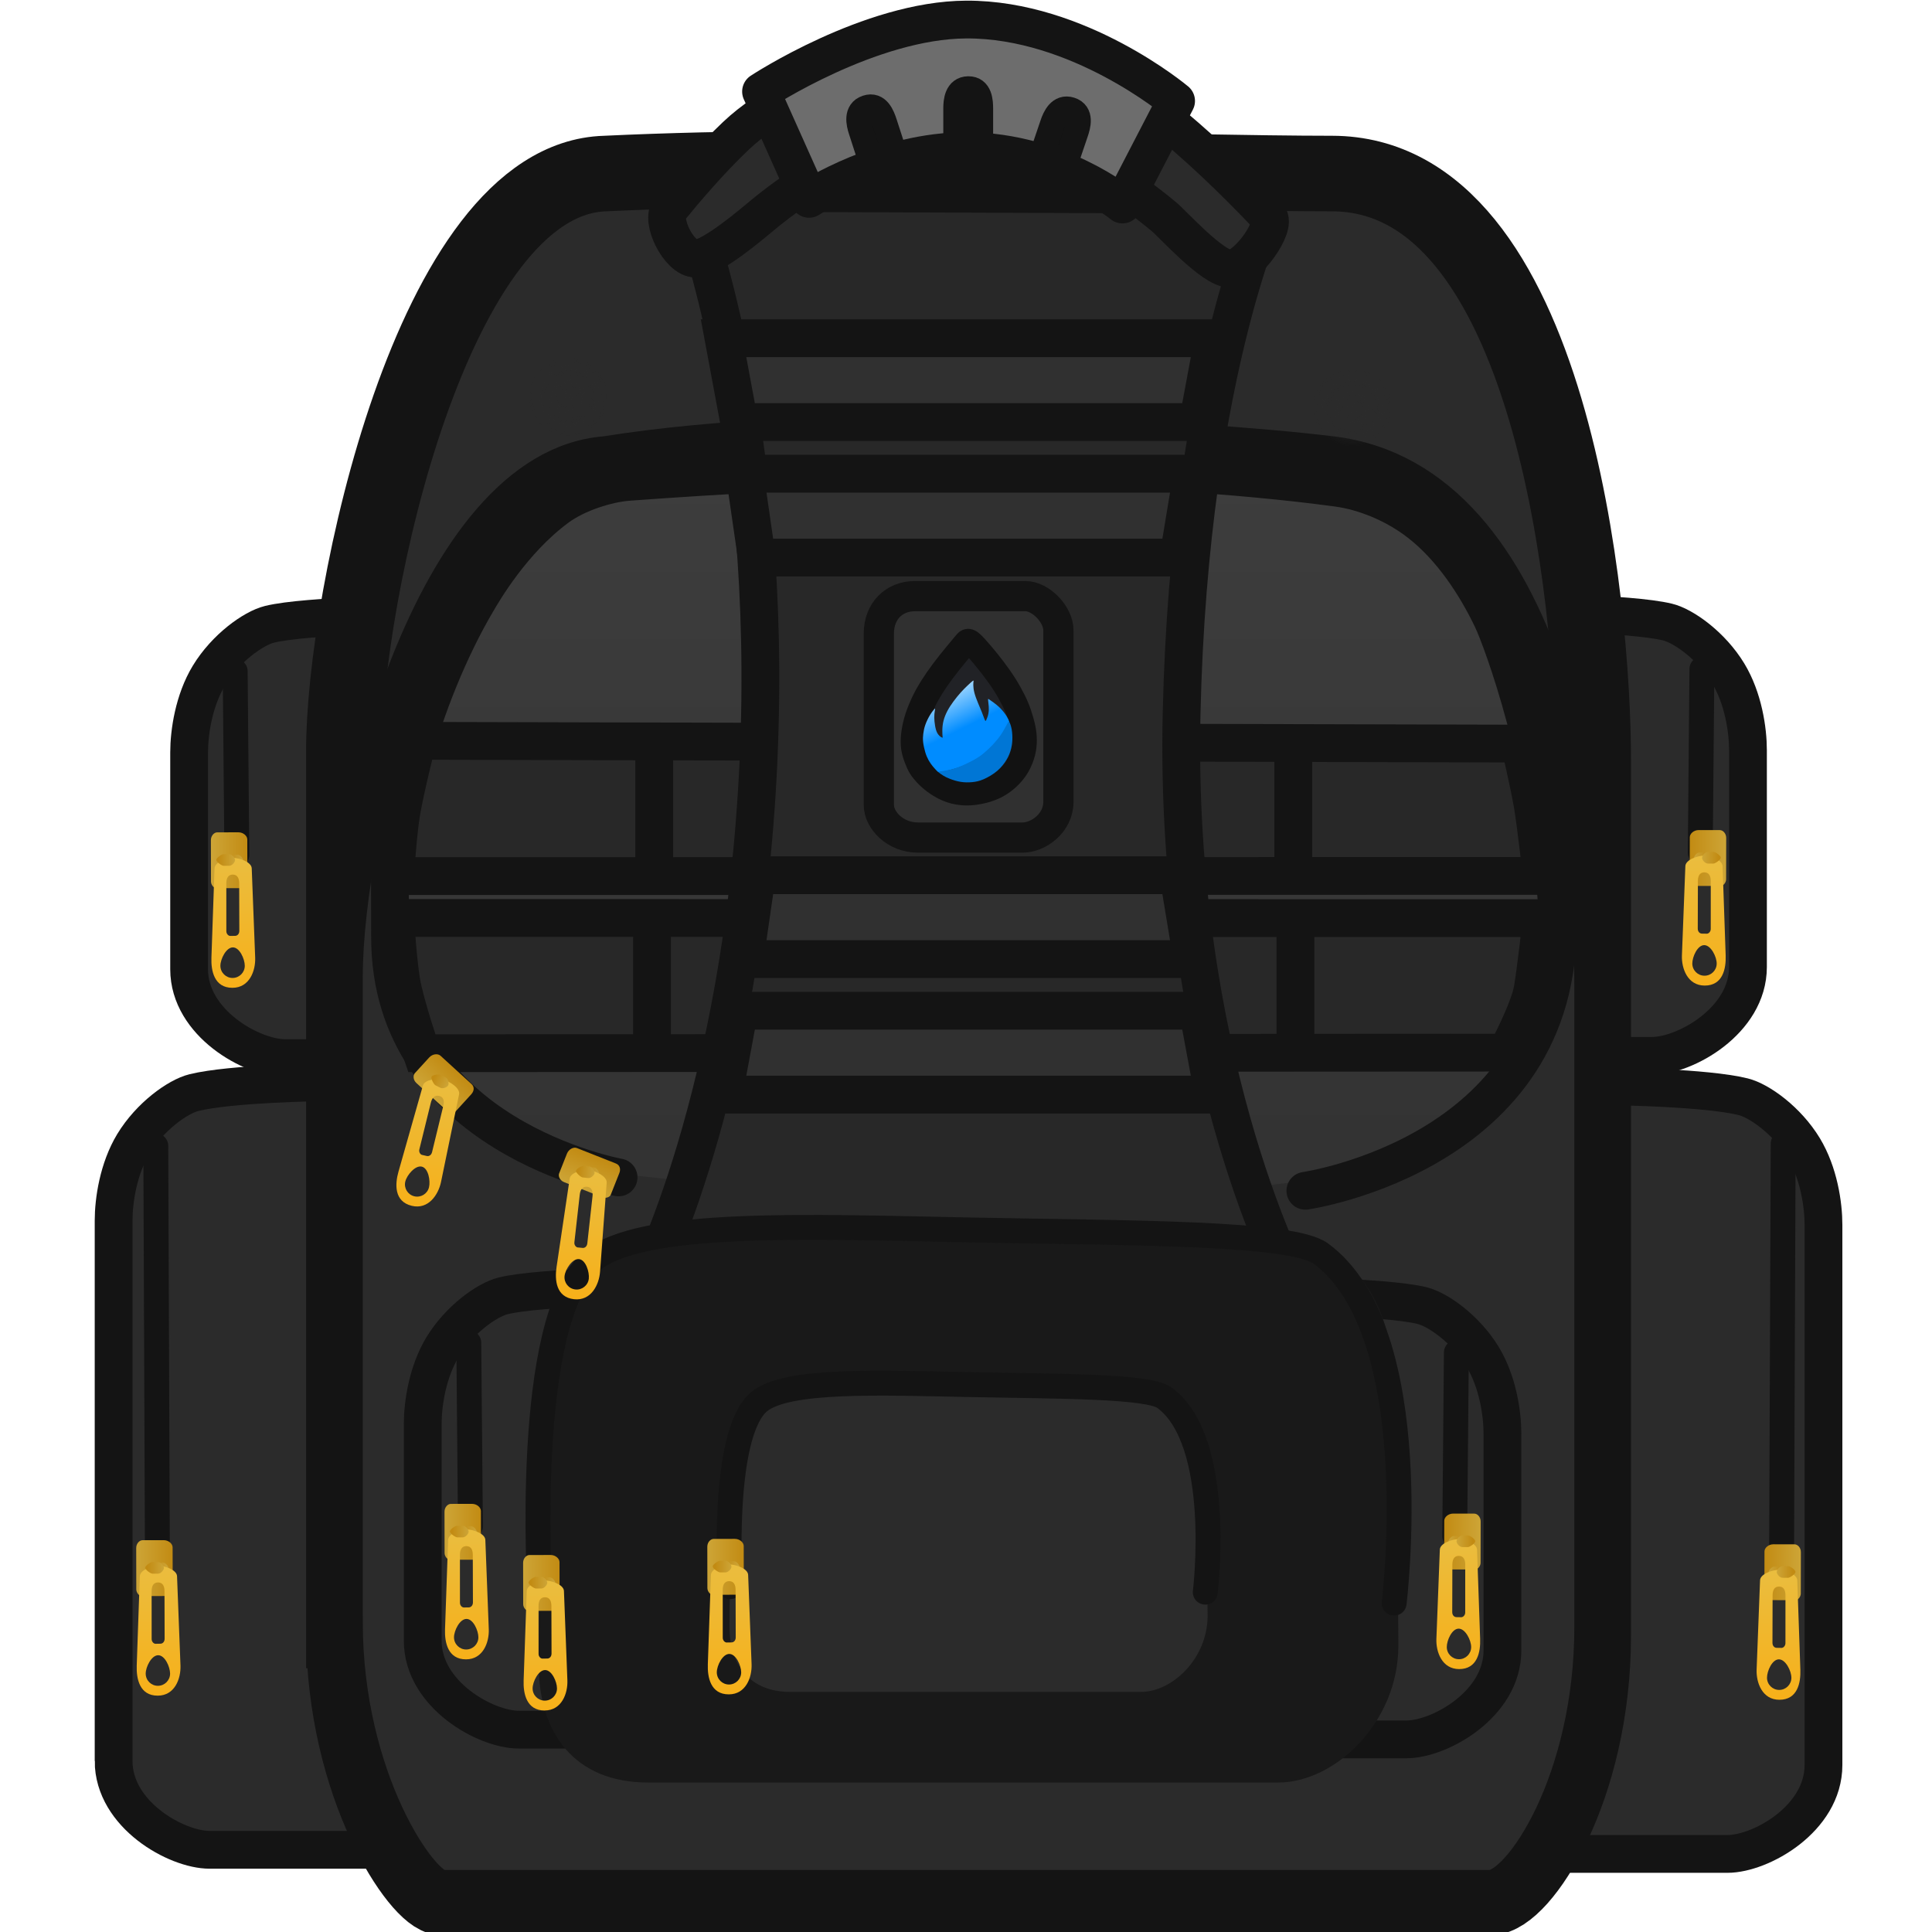 <?xml version="1.0" encoding="UTF-8" standalone="no"?>
<svg
   version="1.1"
   width="64"
   height="64"
   viewBox="0 0 64 64"
   id="svg600"
   xmlns="http://www.w3.org/2000/svg"
   xmlns:svg="http://www.w3.org/2000/svg">
  <defs
     id="defs342">
    <linearGradient
       x1="148.049"
       y1="163.038"
       x2="152.469"
       y2="163.029"
       gradientUnits="userSpaceOnUse"
       id="color-1">
      <stop
         offset="0"
         stop-color="#cda537"
         id="stop2" />
      <stop
         offset="1"
         stop-color="#c28b13"
         id="stop4" />
    </linearGradient>
    <linearGradient
       x1="149.988"
       y1="163.064"
       x2="151.968"
       y2="163.06"
       gradientUnits="userSpaceOnUse"
       id="color-2">
      <stop
         offset="0"
         stop-color="#c28b13"
         id="stop7" />
      <stop
         offset="1"
         stop-color="#cda537"
         id="stop9" />
    </linearGradient>
    <linearGradient
       x1="150.74"
       y1="162.743"
       x2="150.77"
       y2="178.522"
       gradientUnits="userSpaceOnUse"
       id="color-3">
      <stop
         offset="0"
         stop-color="#eabd3f"
         id="stop12" />
      <stop
         offset="1"
         stop-color="#f7b019"
         id="stop14" />
    </linearGradient>
    <linearGradient
       x1="148.998"
       y1="163.005"
       x2="150.978"
       y2="163.002"
       gradientUnits="userSpaceOnUse"
       id="color-4">
      <stop
         offset="0"
         stop-color="#c28b13"
         id="stop17" />
      <stop
         offset="1"
         stop-color="#cda537"
         id="stop19" />
    </linearGradient>
    <linearGradient
       x1="332.042"
       y1="162.765"
       x2="327.622"
       y2="162.756"
       gradientUnits="userSpaceOnUse"
       id="color-5">
      <stop
         offset="0"
         stop-color="#cda537"
         id="stop22" />
      <stop
         offset="1"
         stop-color="#c28b13"
         id="stop24" />
    </linearGradient>
    <linearGradient
       x1="330.103"
       y1="162.791"
       x2="328.123"
       y2="162.788"
       gradientUnits="userSpaceOnUse"
       id="color-6">
      <stop
         offset="0"
         stop-color="#c28b13"
         id="stop27" />
      <stop
         offset="1"
         stop-color="#cda537"
         id="stop29" />
    </linearGradient>
    <linearGradient
       x1="329.351"
       y1="162.47"
       x2="329.32"
       y2="178.249"
       gradientUnits="userSpaceOnUse"
       id="color-7">
      <stop
         offset="0"
         stop-color="#eabd3f"
         id="stop32" />
      <stop
         offset="1"
         stop-color="#f7b019"
         id="stop34" />
    </linearGradient>
    <linearGradient
       x1="331.093"
       y1="162.733"
       x2="329.112"
       y2="162.729"
       gradientUnits="userSpaceOnUse"
       id="color-8">
      <stop
         offset="0"
         stop-color="#c28b13"
         id="stop37" />
      <stop
         offset="1"
         stop-color="#cda537"
         id="stop39" />
    </linearGradient>
    <linearGradient
       x1="334.018"
       y1="249.492"
       x2="329.598"
       y2="249.484"
       gradientUnits="userSpaceOnUse"
       id="color-9">
      <stop
         offset="0"
         stop-color="#cda537"
         id="stop42" />
      <stop
         offset="1"
         stop-color="#c28b13"
         id="stop44" />
    </linearGradient>
    <linearGradient
       x1="332.079"
       y1="249.519"
       x2="330.098"
       y2="249.515"
       gradientUnits="userSpaceOnUse"
       id="color-10">
      <stop
         offset="0"
         stop-color="#c28b13"
         id="stop47" />
      <stop
         offset="1"
         stop-color="#cda537"
         id="stop49" />
    </linearGradient>
    <linearGradient
       x1="331.326"
       y1="249.197"
       x2="331.296"
       y2="264.976"
       gradientUnits="userSpaceOnUse"
       id="color-11">
      <stop
         offset="0"
         stop-color="#eabd3f"
         id="stop52" />
      <stop
         offset="1"
         stop-color="#f7b019"
         id="stop54" />
    </linearGradient>
    <linearGradient
       x1="333.069"
       y1="249.46"
       x2="331.088"
       y2="249.456"
       gradientUnits="userSpaceOnUse"
       id="color-12">
      <stop
         offset="0"
         stop-color="#c28b13"
         id="stop57" />
      <stop
         offset="1"
         stop-color="#cda537"
         id="stop59" />
    </linearGradient>
    <linearGradient
       x1="239.38"
       y1="115.596"
       x2="239.38"
       y2="288.794"
       gradientUnits="userSpaceOnUse"
       id="color-13"
       gradientTransform="translate(0.754)">
      <stop
         offset="0"
         stop-color="#3d3d3d"
         id="stop62" />
      <stop
         offset="1"
         stop-color="#282828"
         id="stop64" />
    </linearGradient>
    <linearGradient
       x1="198.351"
       y1="106.007"
       x2="198.351"
       y2="110.427"
       gradientUnits="userSpaceOnUse"
       id="color-14">
      <stop
         offset="0"
         stop-color="#cda537"
         id="stop67" />
      <stop
         offset="1"
         stop-color="#c28b13"
         id="stop69" />
    </linearGradient>
    <linearGradient
       x1="198.321"
       y1="107.946"
       x2="198.321"
       y2="109.927"
       gradientUnits="userSpaceOnUse"
       id="color-15">
      <stop
         offset="0"
         stop-color="#c28b13"
         id="stop72" />
      <stop
         offset="1"
         stop-color="#cda537"
         id="stop74" />
    </linearGradient>
    <linearGradient
       x1="198.372"
       y1="107.299"
       x2="198.372"
       y2="123.078"
       gradientUnits="userSpaceOnUse"
       id="color-16">
      <stop
         offset="0"
         stop-color="#eabd3f"
         id="stop77" />
      <stop
         offset="1"
         stop-color="#f7b019"
         id="stop79" />
    </linearGradient>
    <linearGradient
       x1="198.382"
       y1="106.956"
       x2="198.382"
       y2="108.937"
       gradientUnits="userSpaceOnUse"
       id="color-17">
      <stop
         offset="0"
         stop-color="#c28b13"
         id="stop82" />
      <stop
         offset="1"
         stop-color="#cda537"
         id="stop84" />
    </linearGradient>
    <linearGradient
       x1="196.635"
       y1="106.602"
       x2="196.635"
       y2="107.77"
       gradientUnits="userSpaceOnUse"
       id="color-18">
      <stop
         offset="0"
         stop-color="#c28b13"
         id="stop87" />
      <stop
         offset="1"
         stop-color="#cda537"
         id="stop89" />
    </linearGradient>
    <linearGradient
       x1="239.218"
       y1="96.331"
       x2="239.218"
       y2="102.246"
       gradientUnits="userSpaceOnUse"
       id="color-19">
      <stop
         offset="0"
         stop-color="#2b2b2b"
         id="stop92" />
      <stop
         offset="1"
         stop-color="#2b2b2b"
         stop-opacity="0"
         id="stop94" />
    </linearGradient>
    <linearGradient
       x1="243.427"
       y1="96.104"
       x2="243.427"
       y2="104.975"
       gradientUnits="userSpaceOnUse"
       id="color-20">
      <stop
         offset="0"
         stop-color="#2b2b2b"
         id="stop97" />
      <stop
         offset="1"
         stop-color="#2b2b2b"
         stop-opacity="0"
         id="stop99" />
    </linearGradient>
    <radialGradient
       cx="192.7"
       cy="105.203"
       r="4.777"
       gradientUnits="userSpaceOnUse"
       id="color-21">
      <stop
         offset="0"
         stop-color="#2b2b2b"
         id="stop102" />
      <stop
         offset="1"
         stop-color="#2b2b2b"
         stop-opacity="0"
         id="stop104" />
    </radialGradient>
    <radialGradient
       cx="285.277"
       cy="104.516"
       r="4.777"
       gradientUnits="userSpaceOnUse"
       id="color-22">
      <stop
         offset="0"
         stop-color="#2b2b2b"
         id="stop107" />
      <stop
         offset="1"
         stop-color="#2b2b2b"
         stop-opacity="0"
         id="stop109" />
    </radialGradient>
    <radialGradient
       cx="283.453"
       cy="101.327"
       r="4.777"
       gradientUnits="userSpaceOnUse"
       id="color-23">
      <stop
         offset="0"
         stop-color="#2b2b2b"
         id="stop112" />
      <stop
         offset="1"
         stop-color="#2b2b2b"
         stop-opacity="0"
         id="stop114" />
    </radialGradient>
    <radialGradient
       cx="194.962"
       cy="101.778"
       r="4.777"
       gradientUnits="userSpaceOnUse"
       id="color-24">
      <stop
         offset="0"
         stop-color="#2b2b2b"
         id="stop117" />
      <stop
         offset="1"
         stop-color="#2b2b2b"
         stop-opacity="0"
         id="stop119" />
    </radialGradient>
    <linearGradient
       x1="146.449"
       y1="248.992"
       x2="150.869"
       y2="248.984"
       gradientUnits="userSpaceOnUse"
       id="color-25">
      <stop
         offset="0"
         stop-color="#cda537"
         id="stop122" />
      <stop
         offset="1"
         stop-color="#c28b13"
         id="stop124" />
    </linearGradient>
    <linearGradient
       x1="148.388"
       y1="249.019"
       x2="150.368"
       y2="249.015"
       gradientUnits="userSpaceOnUse"
       id="color-26">
      <stop
         offset="0"
         stop-color="#c28b13"
         id="stop127" />
      <stop
         offset="1"
         stop-color="#cda537"
         id="stop129" />
    </linearGradient>
    <linearGradient
       x1="149.14"
       y1="248.697"
       x2="149.17"
       y2="264.476"
       gradientUnits="userSpaceOnUse"
       id="color-27">
      <stop
         offset="0"
         stop-color="#eabd3f"
         id="stop132" />
      <stop
         offset="1"
         stop-color="#f7b019"
         id="stop134" />
    </linearGradient>
    <linearGradient
       x1="147.83"
       y1="248.96"
       x2="149.811"
       y2="248.956"
       gradientUnits="userSpaceOnUse"
       id="color-28">
      <stop
         offset="0"
         stop-color="#c28b13"
         id="stop137" />
      <stop
         offset="1"
         stop-color="#cda537"
         id="stop139" />
    </linearGradient>
    <radialGradient
       cx="286.698"
       cy="108.042"
       r="4.777"
       gradientUnits="userSpaceOnUse"
       id="color-29">
      <stop
         offset="0"
         stop-color="#2b2b2b"
         id="stop142" />
      <stop
         offset="1"
         stop-color="#2b2b2b"
         stop-opacity="0"
         id="stop144" />
    </radialGradient>
    <radialGradient
       cx="191.487"
       cy="106.727"
       r="4.777"
       gradientUnits="userSpaceOnUse"
       id="color-30">
      <stop
         offset="0"
         stop-color="#2b2b2b"
         id="stop147" />
      <stop
         offset="1"
         stop-color="#2b2b2b"
         stop-opacity="0"
         id="stop149" />
    </radialGradient>
    <linearGradient
       x1="302.315"
       y1="245.765"
       x2="297.895"
       y2="245.756"
       gradientUnits="userSpaceOnUse"
       id="color-31">
      <stop
         offset="0"
         stop-color="#cda537"
         id="stop152" />
      <stop
         offset="1"
         stop-color="#c28b13"
         id="stop154" />
    </linearGradient>
    <linearGradient
       x1="300.376"
       y1="245.791"
       x2="298.395"
       y2="245.788"
       gradientUnits="userSpaceOnUse"
       id="color-32">
      <stop
         offset="0"
         stop-color="#c28b13"
         id="stop157" />
      <stop
         offset="1"
         stop-color="#cda537"
         id="stop159" />
    </linearGradient>
    <linearGradient
       x1="299.623"
       y1="245.47"
       x2="299.593"
       y2="261.249"
       gradientUnits="userSpaceOnUse"
       id="color-33">
      <stop
         offset="0"
         stop-color="#eabd3f"
         id="stop162" />
      <stop
         offset="1"
         stop-color="#f7b019"
         id="stop164" />
    </linearGradient>
    <linearGradient
       x1="301.366"
       y1="245.733"
       x2="299.385"
       y2="245.729"
       gradientUnits="userSpaceOnUse"
       id="color-34">
      <stop
         offset="0"
         stop-color="#c28b13"
         id="stop167" />
      <stop
         offset="1"
         stop-color="#cda537"
         id="stop169" />
    </linearGradient>
    <linearGradient
       x1="176.504"
       y1="244.583"
       x2="180.923"
       y2="244.575"
       gradientUnits="userSpaceOnUse"
       id="color-35">
      <stop
         offset="0"
         stop-color="#cda537"
         id="stop172" />
      <stop
         offset="1"
         stop-color="#c28b13"
         id="stop174" />
    </linearGradient>
    <linearGradient
       x1="178.442"
       y1="244.61"
       x2="180.423"
       y2="244.606"
       gradientUnits="userSpaceOnUse"
       id="color-36">
      <stop
         offset="0"
         stop-color="#c28b13"
         id="stop177" />
      <stop
         offset="1"
         stop-color="#cda537"
         id="stop179" />
    </linearGradient>
    <linearGradient
       x1="179.195"
       y1="244.288"
       x2="179.225"
       y2="260.067"
       gradientUnits="userSpaceOnUse"
       id="color-37">
      <stop
         offset="0"
         stop-color="#eabd3f"
         id="stop182" />
      <stop
         offset="1"
         stop-color="#f7b019"
         id="stop184" />
    </linearGradient>
    <linearGradient
       x1="177.452"
       y1="244.551"
       x2="179.433"
       y2="244.547"
       gradientUnits="userSpaceOnUse"
       id="color-38">
      <stop
         offset="0"
         stop-color="#c28b13"
         id="stop187" />
      <stop
         offset="1"
         stop-color="#cda537"
         id="stop189" />
    </linearGradient>
    <radialGradient
       cx="279.462"
       cy="218.02"
       r="2.5"
       gradientUnits="userSpaceOnUse"
       id="color-39">
      <stop
         offset="0"
         stop-color="#cccccc"
         id="stop192" />
      <stop
         offset="1"
         stop-color="#a4a4a4"
         id="stop194" />
    </radialGradient>
    <radialGradient
       cx="279.462"
       cy="218.02"
       r="2.5"
       gradientUnits="userSpaceOnUse"
       id="color-40">
      <stop
         offset="0"
         stop-color="#6d6d6d"
         id="stop197" />
      <stop
         offset="1"
         stop-color="#999999"
         id="stop199" />
    </radialGradient>
    <radialGradient
       cx="270.044"
       cy="218.001"
       r="2.5"
       gradientUnits="userSpaceOnUse"
       id="color-41">
      <stop
         offset="0"
         stop-color="#cccccc"
         id="stop202" />
      <stop
         offset="1"
         stop-color="#a4a4a4"
         id="stop204" />
    </radialGradient>
    <radialGradient
       cx="270.044"
       cy="218.001"
       r="2.5"
       gradientUnits="userSpaceOnUse"
       id="color-42">
      <stop
         offset="0"
         stop-color="#6d6d6d"
         id="stop207" />
      <stop
         offset="1"
         stop-color="#999999"
         id="stop209" />
    </radialGradient>
    <radialGradient
       cx="260.753"
       cy="218.238"
       r="2.5"
       gradientUnits="userSpaceOnUse"
       id="color-43">
      <stop
         offset="0"
         stop-color="#cccccc"
         id="stop212" />
      <stop
         offset="1"
         stop-color="#a4a4a4"
         id="stop214" />
    </radialGradient>
    <radialGradient
       cx="260.753"
       cy="218.238"
       r="2.5"
       gradientUnits="userSpaceOnUse"
       id="color-44">
      <stop
         offset="0"
         stop-color="#6d6d6d"
         id="stop217" />
      <stop
         offset="1"
         stop-color="#999999"
         id="stop219" />
    </radialGradient>
    <linearGradient
       x1="193.29"
       y1="203.017"
       x2="194.917"
       y2="198.908"
       gradientUnits="userSpaceOnUse"
       id="color-45">
      <stop
         offset="0"
         stop-color="#cda537"
         id="stop222" />
      <stop
         offset="1"
         stop-color="#c28b13"
         id="stop224" />
    </linearGradient>
    <linearGradient
       x1="193.303"
       y1="200.903"
       x2="195.271"
       y2="201.122"
       gradientUnits="userSpaceOnUse"
       id="color-46">
      <stop
         offset="0"
         stop-color="#c28b13"
         id="stop227" />
      <stop
         offset="1"
         stop-color="#cda537"
         id="stop229" />
    </linearGradient>
    <linearGradient
       x1="194.087"
       y1="200.668"
       x2="192.341"
       y2="216.35"
       gradientUnits="userSpaceOnUse"
       id="color-47">
      <stop
         offset="0"
         stop-color="#eabd3f"
         id="stop232" />
      <stop
         offset="1"
         stop-color="#f7b019"
         id="stop234" />
    </linearGradient>
    <linearGradient
       x1="192.756"
       y1="200.782"
       x2="194.724"
       y2="201.001"
       gradientUnits="userSpaceOnUse"
       id="color-48">
      <stop
         offset="0"
         stop-color="#c28b13"
         id="stop237" />
      <stop
         offset="1"
         stop-color="#cda537"
         id="stop239" />
    </linearGradient>
    <linearGradient
       x1="186.708"
       y1="200.288"
       x2="188.221"
       y2="196.135"
       gradientUnits="userSpaceOnUse"
       id="color-49">
      <stop
         offset="0"
         stop-color="#cda537"
         id="stop242" />
      <stop
         offset="1"
         stop-color="#c28b13"
         id="stop244" />
    </linearGradient>
    <linearGradient
       x1="186.662"
       y1="198.174"
       x2="188.636"
       y2="198.339"
       gradientUnits="userSpaceOnUse"
       id="color-50"
       gradientTransform="matrix(0.925,0.381,-0.381,0.925,78.498,-64.666)">
      <stop
         offset="0"
         stop-color="#c28b13"
         id="stop247" />
      <stop
         offset="1"
         stop-color="#cda537"
         id="stop249" />
    </linearGradient>
    <linearGradient
       x1="187.439"
       y1="197.918"
       x2="186.123"
       y2="213.642"
       gradientUnits="userSpaceOnUse"
       id="color-51"
       gradientTransform="matrix(0.973,-0.232,0.232,0.973,-40.983,48.864)">
      <stop
         offset="0"
         stop-color="#eabd3f"
         id="stop252" />
      <stop
         offset="1"
         stop-color="#f7b019"
         id="stop254" />
    </linearGradient>
    <linearGradient
       x1="186.112"
       y1="198.068"
       x2="188.086"
       y2="198.233"
       gradientUnits="userSpaceOnUse"
       id="color-52">
      <stop
         offset="0"
         stop-color="#c28b13"
         id="stop257" />
      <stop
         offset="1"
         stop-color="#cda537"
         id="stop259" />
    </linearGradient>
    <linearGradient
       x1="241.985"
       y1="148.658"
       x2="238.786"
       y2="142.27"
       gradientUnits="userSpaceOnUse"
       id="color-53">
      <stop
         offset="0.538"
         stop-color="#008cff"
         id="stop262" />
      <stop
         offset="1"
         stop-color="#a5d9ff"
         id="stop264" />
    </linearGradient>
    <linearGradient
       x1="207.047"
       y1="250.547"
       x2="209.505"
       y2="250.542"
       gradientUnits="userSpaceOnUse"
       id="color-54"
       gradientTransform="translate(2.411)">
      <stop
         offset="0"
         stop-color="#cda537"
         id="stop267" />
      <stop
         offset="1"
         stop-color="#c28b13"
         id="stop269" />
    </linearGradient>
    <linearGradient
       x1="208.125"
       y1="250.561"
       x2="209.227"
       y2="250.559"
       gradientUnits="userSpaceOnUse"
       id="color-55"
       gradientTransform="translate(2.411)">
      <stop
         offset="0"
         stop-color="#c28b13"
         id="stop272" />
      <stop
         offset="1"
         stop-color="#cda537"
         id="stop274" />
    </linearGradient>
    <linearGradient
       x1="207.575"
       y1="250.529"
       x2="208.676"
       y2="250.527"
       gradientUnits="userSpaceOnUse"
       id="color-56"
       gradientTransform="translate(2.411)">
      <stop
         offset="0"
         stop-color="#c28b13"
         id="stop277" />
      <stop
         offset="1"
         stop-color="#cda537"
         id="stop279" />
    </linearGradient>
    <linearGradient
       x1="186.049"
       y1="250.792"
       x2="190.469"
       y2="250.784"
       gradientUnits="userSpaceOnUse"
       id="color-57">
      <stop
         offset="0"
         stop-color="#cda537"
         id="stop282" />
      <stop
         offset="1"
         stop-color="#c28b13"
         id="stop284" />
    </linearGradient>
    <linearGradient
       x1="187.988"
       y1="250.819"
       x2="189.968"
       y2="250.815"
       gradientUnits="userSpaceOnUse"
       id="color-58">
      <stop
         offset="0"
         stop-color="#c28b13"
         id="stop287" />
      <stop
         offset="1"
         stop-color="#cda537"
         id="stop289" />
    </linearGradient>
    <linearGradient
       x1="188.74"
       y1="250.498"
       x2="188.77"
       y2="266.277"
       gradientUnits="userSpaceOnUse"
       id="color-59">
      <stop
         offset="0"
         stop-color="#eabd3f"
         id="stop292" />
      <stop
         offset="1"
         stop-color="#f7b019"
         id="stop294" />
    </linearGradient>
    <linearGradient
       x1="186.998"
       y1="250.76"
       x2="188.978"
       y2="250.756"
       gradientUnits="userSpaceOnUse"
       id="color-60">
      <stop
         offset="0"
         stop-color="#c28b13"
         id="stop297" />
      <stop
         offset="1"
         stop-color="#cda537"
         id="stop299" />
    </linearGradient>
    <linearGradient
       x1="206.006"
       y1="248.836"
       x2="210.425"
       y2="248.827"
       gradientUnits="userSpaceOnUse"
       id="color-61">
      <stop
         offset="0"
         stop-color="#cda537"
         id="stop302" />
      <stop
         offset="1"
         stop-color="#c28b13"
         id="stop304" />
    </linearGradient>
    <linearGradient
       x1="207.944"
       y1="248.862"
       x2="209.925"
       y2="248.858"
       gradientUnits="userSpaceOnUse"
       id="color-62">
      <stop
         offset="0"
         stop-color="#c28b13"
         id="stop307" />
      <stop
         offset="1"
         stop-color="#cda537"
         id="stop309" />
    </linearGradient>
    <linearGradient
       x1="208.697"
       y1="248.541"
       x2="208.727"
       y2="264.32"
       gradientUnits="userSpaceOnUse"
       id="color-63">
      <stop
         offset="0"
         stop-color="#eabd3f"
         id="stop312" />
      <stop
         offset="1"
         stop-color="#f7b019"
         id="stop314" />
    </linearGradient>
    <linearGradient
       x1="206.954"
       y1="248.803"
       x2="208.935"
       y2="248.8"
       gradientUnits="userSpaceOnUse"
       id="color-64">
      <stop
         offset="0"
         stop-color="#c28b13"
         id="stop317" />
      <stop
         offset="1"
         stop-color="#cda537"
         id="stop319" />
    </linearGradient>
    <radialGradient
       cx="218.096"
       cy="236.381"
       r="2.5"
       gradientUnits="userSpaceOnUse"
       id="color-65"
       gradientTransform="translate(2.923)">
      <stop
         offset="0"
         stop-color="#cccccc"
         id="stop322" />
      <stop
         offset="1"
         stop-color="#a4a4a4"
         id="stop324" />
    </radialGradient>
    <radialGradient
       cx="218.096"
       cy="236.381"
       r="2.5"
       gradientUnits="userSpaceOnUse"
       id="color-66"
       gradientTransform="translate(2.923)">
      <stop
         offset="0"
         stop-color="#6d6d6d"
         id="stop327" />
      <stop
         offset="1"
         stop-color="#999999"
         id="stop329" />
    </radialGradient>
    <radialGradient
       cx="227.696"
       cy="236.495"
       r="2.5"
       gradientUnits="userSpaceOnUse"
       id="color-67"
       gradientTransform="translate(2.923)">
      <stop
         offset="0"
         stop-color="#cccccc"
         id="stop332" />
      <stop
         offset="1"
         stop-color="#a4a4a4"
         id="stop334" />
    </radialGradient>
    <radialGradient
       cx="227.696"
       cy="236.495"
       r="2.5"
       gradientUnits="userSpaceOnUse"
       id="color-68"
       gradientTransform="translate(2.923)">
      <stop
         offset="0"
         stop-color="#6d6d6d"
         id="stop337" />
      <stop
         offset="1"
         stop-color="#999999"
         id="stop339" />
    </radialGradient>
    <linearGradient
       x1="241.985"
       y1="148.658"
       x2="238.786"
       y2="142.27"
       gradientUnits="userSpaceOnUse"
       id="color-53-6">
      <stop
         offset="0.538"
         stop-color="#008cff"
         id="stop262-2" />
      <stop
         offset="1"
         stop-color="#a5d9ff"
         id="stop264-9" />
    </linearGradient>
    <linearGradient
       x1="241.985"
       y1="148.658"
       x2="238.786"
       y2="142.27"
       gradientUnits="userSpaceOnUse"
       id="color-53-3">
      <stop
         offset="0.538"
         stop-color="#008cff"
         id="stop262-6" />
      <stop
         offset="1"
         stop-color="#a5d9ff"
         id="stop264-0" />
    </linearGradient>
  </defs>
  <g
     transform="matrix(0.275,0,0,0.275,-33.949,-16.326)"
     id="g598">
    <g
       data-paper-data="{&quot;isPaintingLayer&quot;:true}"
       fill-rule="nonzero"
       stroke-miterlimit="10"
       stroke-dasharray="none"
       stroke-dashoffset="0"
       style="mix-blend-mode:normal"
       id="g596">
      <g
         id="g7"
         transform="translate(-7.282)" />
      <g
         id="g8"
         transform="matrix(0.992,0,0,0.992,1.909,1.264)"
         style="stroke-width:1.008">
        <path
           d="m 143.6,272.405 v -65.6 c 0,-2.462 0.57,-6.312 2.41,-9.345 2.012,-3.314 5.386,-5.73 7.351,-6.214 4.503,-1.108 15.438,-1.251 15.438,-1.251 l 30.799,93.2 h -44.349 c -4.016,0 -11.65,-4.255 -11.65,-10.79 z"
           fill="#2b2b2b"
           stroke-width="5.5"
           stroke-linecap="butt"
           stroke-linejoin="miter"
           id="path390"
           style="mix-blend-mode:normal;stroke:#141414;stroke-width:4.588;stroke-dasharray:none;stroke-opacity:1"
           transform="translate(-7.282)" />
        <path
           d="m 148.722,197.712 0.2,51.2"
           fill="none"
           stroke-width="3.024"
           stroke-linecap="round"
           stroke-linejoin="miter"
           id="path436"
           style="mix-blend-mode:normal;stroke:#141414;stroke-opacity:1"
           transform="translate(-7.282)" />
        <g
           stroke="none"
           stroke-width="0"
           stroke-linecap="butt"
           stroke-linejoin="miter"
           id="g446"
           transform="translate(-7.382)"
           style="mix-blend-mode:normal">
          <path
             d="m 149.956,252.376 c -0.959,0.002 -2.387,0.005 -2.859,0.005 -0.303,5.8e-4 -0.642,-0.412 -0.643,-0.806 -0.001,-0.773 -0.007,-3.543 -0.01,-5.024 -0.001,-0.571 0.412,-0.951 0.762,-0.951 0.456,-8.7e-4 1.669,-0.003 2.574,-0.005 0.612,-0.001 1.083,0.448 1.084,0.866 0.002,0.812 0.007,3.686 0.01,5.106 9.3e-4,0.49 -0.386,0.808 -0.918,0.809 z"
             fill="url(#color-25)"
             id="path438"
             style="fill:url(#color-25);stroke-width:0" />
          <path
             d="m 149.649,249.721 c -0.253,4.8e-4 -0.511,9.8e-4 -0.66,10e-4 -0.241,4.6e-4 -0.901,-0.481 -0.902,-0.719 -4.4e-4,-0.233 0.637,-0.691 0.869,-0.692 0.159,-3e-4 0.446,-8.5e-4 0.72,-0.001 0.356,-6.8e-4 0.691,0.481 0.692,0.719 4.4e-4,0.233 -0.353,0.691 -0.719,0.692 z"
             fill="url(#color-26)"
             id="path440"
             style="fill:url(#color-26);stroke-width:0" />
          <path
             d="m 146.507,260.828 c 0.076,-2.207 0.285,-8.209 0.376,-10.85 0.027,-0.788 1.502,-1.279 2.236,-1.28 0.741,-0.001 2.253,0.484 2.283,1.27 0.102,2.639 0.333,8.64 0.418,10.847 0.061,1.573 -0.678,3.658 -2.761,3.662 -2.219,0.004 -2.607,-2.076 -2.552,-3.649 z m 2.573,2.452 c 0.818,-0.002 1.479,-0.666 1.478,-1.483 -0.002,-0.818 -0.628,-2.23 -1.445,-2.229 -0.818,0.002 -1.517,1.417 -1.516,2.235 0.002,0.818 0.666,1.479 1.483,1.478 z m -0.287,-5.102 c 0.224,-0.002 0.193,-0.006 0.593,-0.01 0.288,-0.003 0.511,-0.252 0.509,-0.611 -0.004,-0.868 -0.017,-5.551 -0.017,-5.772 -0.001,-0.584 -0.199,-1.057 -0.783,-1.056 -0.584,10e-4 -0.78,0.475 -0.779,1.059 7.8e-4,0.41 0.005,4.998 0.003,5.812 -6e-4,0.347 0.267,0.58 0.473,0.578 z"
             fill="url(#color-27)"
             id="path442"
             style="fill:url(#color-27);stroke-width:0" />
          <path
             d="m 149.092,249.663 c -0.253,4.8e-4 -0.511,9.8e-4 -0.66,0.001 -0.241,4.6e-4 -0.901,-0.481 -0.902,-0.719 -4.4e-4,-0.233 0.637,-0.691 0.869,-0.692 0.159,-3e-4 0.446,-8.5e-4 0.72,-10e-4 0.356,-6.8e-4 0.691,0.481 0.692,0.719 4.4e-4,0.233 -0.353,0.691 -0.719,0.692 z"
             fill="url(#color-28)"
             id="path444"
             style="fill:url(#color-28);stroke-width:0" />
        </g>
        <g
           id="g3"
           transform="translate(7.282)"
           style="stroke-width:1.008">
          <path
             d="m 325.017,283.695 h -43.063 l 29.513,-93.2 c 0,0 10.935,0.143 15.438,1.251 1.965,0.483 5.34,2.899 7.351,6.214 1.841,3.033 2.41,6.883 2.41,9.345 v 65.6 c 0,6.535 -7.634,10.79 -11.65,10.79 z"
             data-paper-data="{&quot;index&quot;:null}"
             fill="#2b2b2b"
             stroke-width="5.5"
             stroke-linecap="butt"
             stroke-linejoin="miter"
             id="path376"
             style="stroke:#141414;stroke-width:4.588;stroke-dasharray:none;stroke-opacity:1" />
          <path
             d="m 331.774,197.44 -0.2,51.4"
             data-paper-data="{&quot;index&quot;:null}"
             fill="none"
             stroke-width="3.024"
             stroke-linecap="round"
             stroke-linejoin="miter"
             id="path378"
             style="stroke:#141414;stroke-opacity:1" />
          <g
             data-paper-data="{&quot;index&quot;:null}"
             stroke="none"
             stroke-width="0"
             stroke-linecap="butt"
             stroke-linejoin="miter"
             id="g388"
             transform="translate(-0.1)">
            <path
               d="m 330.51,252.876 c -0.532,-10e-4 -0.918,-0.319 -0.918,-0.809 0.003,-1.42 0.008,-4.294 0.01,-5.106 8e-4,-0.418 0.472,-0.867 1.084,-0.866 0.905,0.002 2.117,0.004 2.574,0.005 0.349,6.6e-4 0.763,0.381 0.762,0.951 -0.003,1.481 -0.008,4.252 -0.01,5.024 -7.5e-4,0.393 -0.34,0.806 -0.643,0.806 -0.473,-9e-4 -1.901,-0.004 -2.859,-0.005 z"
               fill="url(#color-9)"
               id="path380"
               style="fill:url(#color-9);stroke-width:0" />
            <path
               d="m 330.817,250.221 c -0.366,-7.1e-4 -0.719,-0.459 -0.719,-0.692 4.6e-4,-0.238 0.335,-0.72 0.692,-0.719 0.274,5.3e-4 0.561,0.001 0.72,0.001 0.232,4.4e-4 0.869,0.459 0.869,0.692 -4.4e-4,0.238 -0.661,0.719 -0.902,0.719 -0.149,-2.8e-4 -0.407,-7.8e-4 -0.66,-0.001 z"
               fill="url(#color-10)"
               id="path382"
               style="fill:url(#color-10);stroke-width:0" />
            <path
               d="m 333.96,261.328 c 0.054,1.573 -0.333,3.653 -2.552,3.649 -2.083,-0.004 -2.821,-2.088 -2.761,-3.662 0.085,-2.207 0.316,-8.208 0.418,-10.847 0.03,-0.787 1.542,-1.272 2.283,-1.27 0.734,0.001 2.209,0.493 2.236,1.28 0.092,2.641 0.3,8.643 0.376,10.85 z m -2.573,2.452 c 0.818,0.002 1.482,-0.66 1.483,-1.478 0.002,-0.818 -0.698,-2.233 -1.516,-2.235 -0.818,-0.002 -1.444,1.411 -1.445,2.229 -0.002,0.818 0.66,1.482 1.478,1.483 z m 0.287,-5.102 c 0.206,0.002 0.474,-0.231 0.473,-0.578 -10e-4,-0.814 0.002,-5.403 0.003,-5.812 10e-4,-0.584 -0.195,-1.058 -0.779,-1.059 -0.584,-0.001 -0.782,0.472 -0.783,1.056 -4.2e-4,0.221 -0.013,4.904 -0.017,5.772 -0.002,0.358 0.221,0.608 0.509,0.611 0.399,0.004 0.369,0.008 0.593,0.01 z"
               fill="url(#color-11)"
               id="path384"
               style="fill:url(#color-11);stroke-width:0" />
            <path
               d="m 331.807,250.163 c -0.366,-7.1e-4 -0.719,-0.459 -0.719,-0.692 4.6e-4,-0.238 0.335,-0.72 0.692,-0.719 0.274,5.3e-4 0.561,0.001 0.72,0.001 0.232,4.4e-4 0.869,0.459 0.869,0.692 -4.4e-4,0.238 -0.661,0.719 -0.902,0.719 -0.149,-2.8e-4 -0.407,-7.8e-4 -0.66,-10e-4 z"
               fill="url(#color-12)"
               id="path386"
               style="fill:url(#color-12);stroke-width:0" />
          </g>
        </g>
        <g
           id="g4"
           transform="translate(0.088)"
           style="stroke-width:1.008">
          <g
             data-paper-data="{&quot;index&quot;:null}"
             stroke-linejoin="miter"
             id="g358"
             style="stroke-width:1.008">
            <path
               d="m 157.05,187.058 c -4.016,0 -11.65,-4.255 -11.65,-10.79 0,-18.526 0,-16.106 0,-26.327 0,-2.462 0.57,-6.312 2.41,-9.345 2.012,-3.314 5.386,-5.73 7.351,-6.214 4.503,-1.108 19.075,-1.251 19.075,-1.251 l -0.2,53.927 c 0,0 -12.688,0 -16.986,0 z"
               data-paper-data="{&quot;index&quot;:null}"
               fill="#2b2b2b"
               stroke-width="5.5"
               stroke-linecap="butt"
               id="path344"
               style="stroke:#141414;stroke-width:4.588;stroke-dasharray:none;stroke-opacity:1" />
            <path
               d="m 150.993,140.077 0.2,22.309"
               data-paper-data="{&quot;index&quot;:null}"
               fill="none"
               stroke-width="3.024"
               stroke-linecap="round"
               id="path346"
               style="stroke:#141414;stroke-opacity:1" />
            <g
               data-paper-data="{&quot;index&quot;:null}"
               stroke="none"
               stroke-width="0"
               stroke-linecap="butt"
               id="g356">
              <path
                 d="m 151.556,166.421 c -0.959,0.002 -2.387,0.005 -2.859,0.005 -0.303,5.8e-4 -0.642,-0.412 -0.643,-0.806 -0.001,-0.773 -0.007,-3.543 -0.01,-5.024 -0.001,-0.571 0.412,-0.951 0.762,-0.951 0.456,-8.7e-4 1.669,-0.003 2.574,-0.005 0.612,-0.001 1.083,0.448 1.084,0.866 0.002,0.812 0.007,3.686 0.01,5.106 9.3e-4,0.49 -0.386,0.808 -0.918,0.809 z"
                 fill="url(#color-1)"
                 id="path348"
                 style="fill:url(#color-1);stroke-width:0" />
              <path
                 d="m 151.249,163.767 c -0.253,4.8e-4 -0.511,9.8e-4 -0.66,0.001 -0.241,4.6e-4 -0.901,-0.481 -0.902,-0.719 -4.4e-4,-0.233 0.637,-0.691 0.869,-0.692 0.159,-3e-4 0.446,-8.5e-4 0.72,-0.001 0.356,-6.8e-4 0.691,0.481 0.692,0.719 4.4e-4,0.233 -0.353,0.691 -0.719,0.692 z"
                 fill="url(#color-2)"
                 id="path350"
                 style="fill:url(#color-2);stroke-width:0" />
              <path
                 d="m 148.107,174.873 c 0.076,-2.207 0.285,-8.209 0.376,-10.85 0.027,-0.788 1.502,-1.279 2.236,-1.28 0.741,-0.001 2.253,0.484 2.283,1.27 0.102,2.639 0.333,8.64 0.418,10.847 0.061,1.573 -0.678,3.658 -2.761,3.662 -2.219,0.004 -2.607,-2.076 -2.552,-3.649 z m 2.573,2.452 c 0.818,-0.002 1.479,-0.666 1.478,-1.483 -0.002,-0.818 -0.628,-2.23 -1.445,-2.229 -0.818,0.002 -1.517,1.417 -1.516,2.235 0.002,0.818 0.666,1.479 1.483,1.478 z m -0.287,-5.102 c 0.224,-0.002 0.193,-0.006 0.593,-0.01 0.288,-0.003 0.511,-0.252 0.509,-0.611 -0.004,-0.868 -0.017,-5.551 -0.017,-5.772 -10e-4,-0.584 -0.199,-1.057 -0.783,-1.056 -0.584,0.001 -0.78,0.475 -0.779,1.059 7.8e-4,0.41 0.005,4.998 0.003,5.812 -6e-4,0.347 0.267,0.58 0.473,0.578 z"
                 fill="url(#color-3)"
                 id="path352"
                 style="fill:url(#color-3);stroke-width:0" />
              <path
                 d="m 150.26,163.708 c -0.253,4.8e-4 -0.511,9.8e-4 -0.66,10e-4 -0.241,4.6e-4 -0.901,-0.481 -0.902,-0.719 -4.4e-4,-0.233 0.637,-0.691 0.869,-0.692 0.159,-3e-4 0.446,-8.5e-4 0.72,-0.001 0.356,-6.8e-4 0.691,0.481 0.692,0.719 4.4e-4,0.233 -0.353,0.691 -0.719,0.692 z"
                 fill="url(#color-4)"
                 id="path354"
                 style="fill:url(#color-4);stroke-width:0" />
            </g>
          </g>
          <g
             stroke-linejoin="miter"
             id="g374"
             style="stroke-width:1.008">
            <path
               d="m 323.041,186.786 c -4.299,0 -16.986,0 -16.986,0 l -0.2,-53.927 c 0,0 14.571,0.143 19.075,1.251 1.965,0.483 5.34,2.899 7.351,6.214 1.841,3.033 2.41,6.883 2.41,9.345 0,10.221 0,7.801 0,26.327 0,6.535 -7.634,10.79 -11.65,10.79 z"
               data-paper-data="{&quot;index&quot;:null}"
               fill="#2b2b2b"
               stroke-width="5.5"
               stroke-linecap="butt"
               id="path360"
               style="stroke:#141414;stroke-width:4.588;stroke-dasharray:none;stroke-opacity:1" />
            <path
               d="m 329.098,139.804 -0.2,22.309"
               data-paper-data="{&quot;index&quot;:null}"
               fill="none"
               stroke-width="3.024"
               stroke-linecap="round"
               id="path362"
               style="stroke:#141414;stroke-opacity:1" />
            <g
               data-paper-data="{&quot;index&quot;:null}"
               stroke="none"
               stroke-width="0"
               stroke-linecap="butt"
               id="g372">
              <path
                 d="m 328.535,166.149 c -0.532,-10e-4 -0.918,-0.319 -0.918,-0.809 0.003,-1.42 0.008,-4.294 0.01,-5.106 8e-4,-0.418 0.472,-0.867 1.084,-0.866 0.905,0.002 2.117,0.004 2.574,0.005 0.349,6.6e-4 0.763,0.381 0.762,0.951 -0.003,1.481 -0.008,4.252 -0.01,5.024 -7.5e-4,0.393 -0.34,0.806 -0.643,0.806 -0.473,-9e-4 -1.901,-0.004 -2.859,-0.005 z"
                 fill="url(#color-5)"
                 id="path364"
                 style="fill:url(#color-5);stroke-width:0" />
              <path
                 d="m 328.841,163.494 c -0.366,-7.1e-4 -0.719,-0.459 -0.719,-0.692 4.6e-4,-0.238 0.335,-0.72 0.692,-0.719 0.274,5.3e-4 0.561,0.001 0.72,0.001 0.232,4.4e-4 0.869,0.459 0.869,0.692 -4.4e-4,0.238 -0.661,0.719 -0.902,0.719 -0.149,-2.8e-4 -0.407,-7.8e-4 -0.66,-0.001 z"
                 fill="url(#color-6)"
                 id="path366"
                 style="fill:url(#color-6);stroke-width:0" />
              <path
                 d="m 331.984,174.601 c 0.054,1.573 -0.333,3.653 -2.552,3.649 -2.083,-0.004 -2.821,-2.088 -2.761,-3.662 0.085,-2.207 0.316,-8.208 0.418,-10.847 0.03,-0.787 1.542,-1.272 2.283,-1.27 0.734,0.001 2.209,0.493 2.236,1.28 0.092,2.641 0.3,8.643 0.376,10.85 z m -2.573,2.452 c 0.818,0.002 1.482,-0.66 1.483,-1.478 0.002,-0.818 -0.698,-2.233 -1.516,-2.235 -0.818,-0.002 -1.444,1.411 -1.445,2.229 -0.002,0.818 0.66,1.482 1.478,1.483 z m 0.287,-5.102 c 0.206,0.002 0.474,-0.231 0.473,-0.578 -10e-4,-0.814 0.002,-5.403 0.003,-5.812 10e-4,-0.584 -0.195,-1.058 -0.779,-1.059 -0.584,-0.001 -0.782,0.472 -0.783,1.056 -4.2e-4,0.221 -0.013,4.904 -0.017,5.772 -0.002,0.358 0.221,0.608 0.509,0.611 0.399,0.004 0.369,0.008 0.593,0.01 z"
                 fill="url(#color-7)"
                 id="path368"
                 style="fill:url(#color-7);stroke-width:0" />
              <path
                 d="m 329.831,163.435 c -0.366,-7.1e-4 -0.719,-0.459 -0.719,-0.692 4.6e-4,-0.238 0.335,-0.72 0.692,-0.719 0.274,5.3e-4 0.561,0.001 0.72,0.001 0.232,4.4e-4 0.869,0.459 0.869,0.692 -4.4e-4,0.238 -0.661,0.719 -0.902,0.719 -0.149,-2.8e-4 -0.407,-7.8e-4 -0.66,-0.001 z"
                 fill="url(#color-8)"
                 id="path370"
                 style="fill:url(#color-8);stroke-width:0" />
            </g>
          </g>
        </g>
        <path
           d="m 164.279,256.555 c 0,-39.525 0,-82.451 0,-106.843 0,-18.455 10.64,-69.466 31.737,-70.066 30.352,-1.435 70.147,0 88.235,0 26.72,0 31.737,52.397 31.737,71.266 0,24.553 0,67.133 0,106.243 0,18.816 -8.76,31.827 -12.529,31.827 -24.233,0 -115.071,-10e-6 -127.251,-10e-6 -2.651,0 -11.929,-13.278 -11.929,-32.427 z"
           fill="#2b2b2b"
           stroke-width="7"
           stroke-linecap="butt"
           stroke-linejoin="miter"
           id="path392"
           style="stroke:#141414;stroke-width:9.176;stroke-dasharray:none;stroke-opacity:1" />
        <path
           d="m 164.279,255.512 c 0,-39.525 0,-53.88 0,-78.271 0,-18.455 10.64,-61.732 31.737,-63.399 14.19,-2.246 29.225,-2.577 43.867,-2.453 2.156,0.018 3.759,-0.199 5.866,-0.126 15.386,0.532 29.751,1.512 38.503,2.579 26.524,3.233 31.737,45.73 31.737,64.6 0,24.553 0,38.562 0,77.671 0,18.816 -8.76,31.827 -12.529,31.827 -24.233,0 -115.071,-1e-5 -127.251,-1e-5 -2.651,0 -11.929,-13.278 -11.929,-32.427 z"
           fill="#2b2b2b"
           stroke-width="3"
           stroke-linecap="butt"
           stroke-linejoin="miter"
           id="path394"
           style="stroke:#141414;stroke-width:4.588;stroke-dasharray:none;stroke-opacity:1" />
        <path
           d="m 168.125,170.149 c 0,-15.722 10.1,-53.499 30.128,-54.01 28.813,-1.223 57.136,0 74.307,0 25.365,0 39.582,22.769 39.582,56.087 0,4.684 -6.19,24.87 -25.188,28.645 -28.02,5.568 -69.52,2.852 -94.259,-0.401 -17.577,-2.311 -24.57,-24.212 -24.57,-30.321 z"
           fill="url(#color-13)"
           stroke="none"
           stroke-width="0"
           stroke-linecap="butt"
           stroke-linejoin="miter"
           id="path396"
           style="fill:url(#color-13)" />
        <path
           d="m 197.636,201.545 c 0,0 -27.825,-5.01 -27.748,-29.246 0.009,-2.796 -0.031,-5.667 -0.024,-7.955 0.626,-3.946 1.245,-8.367 2.447,-12.852 1.878,-7.004 4.768,-14.165 8.171,-19.92 0.691,-1.169 4.226,-7.345 9.732,-11.397 2.363,-1.739 6.054,-2.902 8.629,-3.091 10.377,-0.761 25.973,-1.725 41.972,-1.836 15.875,-0.11 32.147,0.941 44.112,2.557 3.286,0.444 6.993,1.94 9.976,4.264 3.888,3.029 6.821,7.535 8.788,11.63 1.288,2.68 6.85,17.839 7.905,35.031 1.827,29.781 -30.562,34.439 -30.562,34.439"
           fill="none"
           stroke-width="3"
           stroke-linecap="round"
           stroke-linejoin="miter"
           id="path398"
           style="stroke:#141414;stroke-width:4.588;stroke-dasharray:none;stroke-opacity:1" />
        <g
           stroke="none"
           stroke-width="0"
           stroke-linecap="butt"
           stroke-linejoin="miter"
           id="g410" />
        <g
           id="g5"
           transform="translate(0.043)"
           style="stroke-width:1.008">
          <g
             fill="#1f1f1f"
             stroke="none"
             stroke-width="0"
             stroke-linecap="butt"
             stroke-linejoin="miter"
             id="g422" />
          <path
             d="m 281.921,108.042 c 0,-2.638 2.139,-4.777 4.777,-4.777 2.638,0 4.777,2.139 4.777,4.777 0,2.638 -2.139,4.987 -4.777,4.987 -2.638,0 -4.777,-2.349 -4.777,-4.987 z"
             fill="url(#color-29)"
             stroke="none"
             stroke-width="0"
             stroke-linecap="butt"
             stroke-linejoin="miter"
             id="path448"
             style="fill:url(#color-29)" />
          <path
             d="m 186.711,106.727 c 0,-2.638 2.139,-4.777 4.777,-4.777 2.638,0 4.777,2.139 4.777,4.777 0,2.638 -2.139,4.987 -4.777,4.987 -2.638,0 -4.777,-2.349 -4.777,-4.987 z"
             fill="url(#color-30)"
             stroke="none"
             stroke-width="0"
             stroke-linecap="butt"
             stroke-linejoin="miter"
             id="path450"
             style="fill:url(#color-30)" />
        </g>
        <g
           stroke-linejoin="miter"
           id="g466"
           style="stroke-width:1.008">
          <path
             d="m 293.314,269.786 c -4.299,0 -16.986,0 -16.986,0 l -0.2,-53.927 c 0,0 14.571,0.143 19.075,1.251 1.965,0.483 5.34,2.899 7.351,6.214 1.841,3.033 2.41,6.883 2.41,9.345 0,10.221 0,7.801 0,26.327 0,6.535 -7.634,10.79 -11.65,10.79 z"
             data-paper-data="{&quot;index&quot;:null}"
             fill="#2b2b2b"
             stroke-width="5.5"
             stroke-linecap="butt"
             id="path452"
             style="stroke:#141414;stroke-width:4.588;stroke-dasharray:none;stroke-opacity:1" />
          <path
             d="m 299.171,245.113 0.2,-22.309"
             data-paper-data="{&quot;index&quot;:null}"
             fill="none"
             stroke-width="3.024"
             stroke-linecap="round"
             id="path454"
             style="stroke:#141414;stroke-opacity:1" />
          <g
             data-paper-data="{&quot;index&quot;:null}"
             stroke="none"
             stroke-width="0"
             stroke-linecap="butt"
             id="g464">
            <path
               d="m 298.807,249.149 c -0.532,-10e-4 -0.918,-0.319 -0.918,-0.809 0.003,-1.42 0.008,-4.294 0.01,-5.106 8e-4,-0.418 0.472,-0.867 1.084,-0.866 0.905,0.002 2.117,0.004 2.574,0.005 0.349,6.6e-4 0.763,0.381 0.762,0.951 -0.003,1.481 -0.008,4.252 -0.01,5.024 -7.5e-4,0.393 -0.34,0.806 -0.643,0.806 -0.473,-9e-4 -1.901,-0.004 -2.859,-0.005 z"
               fill="url(#color-31)"
               id="path456"
               style="fill:url(#color-31);stroke-width:0" />
            <path
               d="m 299.114,246.494 c -0.366,-7.1e-4 -0.719,-0.459 -0.719,-0.692 4.6e-4,-0.238 0.335,-0.72 0.692,-0.719 0.274,5.3e-4 0.561,0.001 0.72,0.001 0.232,4.4e-4 0.869,0.459 0.869,0.692 -4.4e-4,0.238 -0.661,0.719 -0.902,0.719 -0.149,-2.8e-4 -0.407,-7.8e-4 -0.66,-0.001 z"
               fill="url(#color-32)"
               id="path458"
               style="fill:url(#color-32);stroke-width:0" />
            <path
               d="m 302.257,257.601 c 0.054,1.573 -0.333,3.653 -2.552,3.649 -2.083,-0.004 -2.821,-2.088 -2.761,-3.662 0.085,-2.207 0.316,-8.208 0.418,-10.847 0.03,-0.787 1.542,-1.272 2.283,-1.27 0.734,0.001 2.209,0.493 2.236,1.28 0.092,2.641 0.3,8.643 0.376,10.85 z m -2.573,2.452 c 0.818,0.002 1.482,-0.66 1.483,-1.478 0.002,-0.818 -0.698,-2.233 -1.516,-2.235 -0.818,-0.002 -1.444,1.411 -1.445,2.229 -0.002,0.818 0.66,1.482 1.478,1.483 z m 0.287,-5.102 c 0.206,0.002 0.474,-0.231 0.473,-0.578 -10e-4,-0.814 0.002,-5.403 0.003,-5.812 10e-4,-0.584 -0.195,-1.058 -0.779,-1.059 -0.584,-0.001 -0.782,0.472 -0.783,1.056 -4.2e-4,0.221 -0.013,4.904 -0.017,5.772 -0.002,0.358 0.221,0.608 0.509,0.611 0.399,0.004 0.369,0.008 0.593,0.01 z"
               fill="url(#color-33)"
               id="path460"
               style="fill:url(#color-33);stroke-width:0" />
            <path
               d="m 300.104,246.435 c -0.366,-7.1e-4 -0.719,-0.459 -0.719,-0.692 4.6e-4,-0.238 0.335,-0.72 0.692,-0.719 0.274,5.3e-4 0.561,0.001 0.72,0.001 0.232,4.4e-4 0.869,0.459 0.869,0.692 -4.4e-4,0.238 -0.661,0.719 -0.902,0.719 -0.149,-2.8e-4 -0.407,-7.8e-4 -0.66,-0.001 z"
               fill="url(#color-34)"
               id="path462"
               style="fill:url(#color-34);stroke-width:0" />
          </g>
        </g>
        <g
           data-paper-data="{&quot;index&quot;:null}"
           stroke-linejoin="miter"
           id="g482"
           style="stroke-width:1.008">
          <path
             d="m 185.505,268.604 c -4.016,0 -11.65,-4.255 -11.65,-10.79 0,-18.526 0,-16.106 0,-26.327 0,-2.462 0.57,-6.312 2.41,-9.345 2.012,-3.314 5.386,-5.73 7.351,-6.214 4.503,-1.108 19.075,-1.251 19.075,-1.251 l -0.2,53.927 c 0,0 -12.688,0 -16.986,0 z"
             data-paper-data="{&quot;index&quot;:null}"
             fill="#2b2b2b"
             stroke-width="5.5"
             stroke-linecap="butt"
             id="path468"
             style="stroke:#141414;stroke-width:4.588;stroke-dasharray:none;stroke-opacity:1" />
          <path
             d="m 179.447,221.622 0.2,22.309"
             data-paper-data="{&quot;index&quot;:null}"
             fill="none"
             stroke-width="3.024"
             stroke-linecap="round"
             id="path470"
             style="stroke:#141414;stroke-opacity:1" />
          <g
             data-paper-data="{&quot;index&quot;:null}"
             stroke="none"
             stroke-width="0"
             stroke-linecap="butt"
             id="g480">
            <path
               d="m 180.011,247.967 c -0.959,0.002 -2.387,0.005 -2.859,0.005 -0.303,5.8e-4 -0.642,-0.412 -0.643,-0.806 -0.001,-0.773 -0.007,-3.543 -0.01,-5.024 -0.001,-0.571 0.412,-0.951 0.762,-0.951 0.456,-8.7e-4 1.669,-0.003 2.574,-0.005 0.612,-10e-4 1.083,0.448 1.084,0.866 0.002,0.812 0.007,3.686 0.01,5.106 9.3e-4,0.49 -0.386,0.808 -0.918,0.809 z"
               fill="url(#color-35)"
               id="path472"
               style="fill:url(#color-35);stroke-width:0" />
            <path
               d="m 179.704,245.312 c -0.253,4.8e-4 -0.511,9.8e-4 -0.66,0.001 -0.241,4.6e-4 -0.901,-0.481 -0.902,-0.719 -4.4e-4,-0.233 0.637,-0.691 0.869,-0.692 0.159,-3e-4 0.446,-8.5e-4 0.72,-0.001 0.356,-6.8e-4 0.691,0.481 0.692,0.719 4.4e-4,0.233 -0.353,0.691 -0.719,0.692 z"
               fill="url(#color-36)"
               id="path474"
               style="fill:url(#color-36);stroke-width:0" />
            <path
               d="m 176.562,256.419 c 0.076,-2.207 0.285,-8.209 0.376,-10.85 0.027,-0.788 1.502,-1.279 2.236,-1.28 0.741,-0.001 2.253,0.484 2.283,1.27 0.102,2.639 0.333,8.64 0.418,10.847 0.061,1.573 -0.678,3.658 -2.761,3.662 -2.219,0.004 -2.607,-2.076 -2.552,-3.649 z m 2.573,2.452 c 0.818,-0.002 1.479,-0.666 1.478,-1.483 -0.002,-0.818 -0.628,-2.23 -1.445,-2.229 -0.818,0.002 -1.517,1.417 -1.516,2.235 0.002,0.818 0.666,1.479 1.483,1.478 z m -0.287,-5.102 c 0.224,-0.002 0.193,-0.006 0.593,-0.01 0.288,-0.003 0.511,-0.252 0.509,-0.611 -0.004,-0.868 -0.017,-5.551 -0.017,-5.772 -0.001,-0.584 -0.199,-1.057 -0.783,-1.056 -0.584,0.001 -0.78,0.475 -0.779,1.059 7.8e-4,0.41 0.005,4.998 0.003,5.812 -6e-4,0.347 0.267,0.58 0.473,0.578 z"
               fill="url(#color-37)"
               id="path476"
               style="fill:url(#color-37);stroke-width:0" />
            <path
               d="m 178.714,245.254 c -0.253,4.8e-4 -0.511,9.8e-4 -0.66,0.001 -0.241,4.6e-4 -0.901,-0.481 -0.902,-0.719 -4.4e-4,-0.233 0.637,-0.691 0.869,-0.692 0.159,-3e-4 0.446,-8.5e-4 0.72,-0.001 0.356,-6.8e-4 0.691,0.481 0.692,0.719 4.4e-4,0.233 -0.353,0.691 -0.719,0.692 z"
               fill="url(#color-38)"
               id="path478"
               style="fill:url(#color-38);stroke-width:0" />
          </g>
        </g>
        <path
           d="m 170.502,164.958 c 0,0 0.313,-5.061 0.749,-7.709 0.464,-2.817 1.959,-8.719 1.959,-8.719 l 133.838,0.338 c 0,0 1.163,4.885 1.592,7.461 0.461,2.766 1.087,8.604 1.087,8.604 z"
           fill="#282828"
           stroke-width="1.5"
           stroke-linecap="butt"
           stroke-linejoin="miter"
           id="path484"
           style="stroke:#141414;stroke-width:4.588;stroke-dasharray:none;stroke-opacity:1" />
        <path
           d="m 309.728,170.063 c 0,0 -0.626,5.838 -1.087,8.604 -0.43,2.576 -3.192,7.727 -3.192,7.727 l -131.704,0.072 c 0,0 -2.028,-5.902 -2.493,-8.719 -0.437,-2.649 -0.749,-7.709 -0.749,-7.709 z"
           data-paper-data="{&quot;index&quot;:null}"
           fill="#282828"
           stroke-width="1.5"
           stroke-linecap="butt"
           stroke-linejoin="miter"
           id="path486"
           style="stroke:#141414;stroke-width:4.588;stroke-dasharray:none;stroke-opacity:1" />
        <path
           d="M 240.978,149.505 V 163.638"
           fill="none"
           stroke-width="1.512"
           stroke-linecap="round"
           stroke-linejoin="miter"
           id="path490"
           style="stroke:#141414;stroke-opacity:1" />
        <g
           id="g1"
           transform="translate(-0.612)"
           style="stroke-width:1.008">
          <path
             d="M 202.578,164.172 V 149.238"
             fill="none"
             stroke-width="1.5"
             stroke-linecap="round"
             stroke-linejoin="miter"
             id="path488"
             style="stroke:#141414;stroke-width:4.588;stroke-dasharray:none;stroke-opacity:1" />
          <path
             d="m 280.178,148.972 v 15.733"
             fill="none"
             stroke-width="1.5"
             stroke-linecap="round"
             stroke-linejoin="miter"
             id="path492"
             style="stroke:#141414;stroke-width:4.588;stroke-dasharray:none;stroke-opacity:1" />
        </g>
        <g
           id="g2"
           transform="translate(-0.279)"
           style="stroke-width:1.008">
          <path
             d="M 201.978,185.705 V 170.772"
             fill="none"
             stroke-width="1.5"
             stroke-linecap="round"
             stroke-linejoin="miter"
             id="path494"
             style="stroke:#141414;stroke-width:4.588;stroke-dasharray:none;stroke-opacity:1" />
          <path
             d="M 280.111,186.238 V 170.505"
             fill="none"
             stroke-width="1.5"
             stroke-linecap="round"
             stroke-linejoin="miter"
             id="path496"
             style="stroke:#141414;stroke-width:4.588;stroke-dasharray:none;stroke-opacity:1" />
        </g>
        <path
           d="m 240.911,171.305 v 14.133"
           fill="none"
           stroke-width="1.512"
           stroke-linecap="round"
           stroke-linejoin="miter"
           id="path498"
           style="stroke:#141414;stroke-opacity:1" />
        <path
           d="m 201.324,213.44 c 0,0 12.219,-24.222 13.438,-66.13 1.171,-40.294 -9.077,-65.337 -9.077,-65.337 l 71.492,0.267 c 0,0 -10.198,20.344 -11.172,62.931 -0.946,41.345 12.92,68.269 12.92,68.269 z"
           fill="#282828"
           stroke-width="2.52"
           stroke-linecap="butt"
           stroke-linejoin="miter"
           id="path500"
           style="stroke:#141414;stroke-opacity:1;stroke-width:4.588;stroke-dasharray:none" />
        <path
           d="m 203.86,83.884 c 1.922,-2.354 4.998,-5.957 8.035,-8.829 4.162,-3.935 9.392,-5.913 12.084,-7.22 5.413,-2.628 11.704,-3.482 15.918,-3.482 3.725,0 9.011,0.379 13.819,2.707 2.495,1.208 6.825,3.173 11.157,6.728 4.637,3.805 9.279,8.55 11.68,11.091 1.055,1.116 -2.586,6.381 -4.706,6.325 -2.103,-0.055 -6.915,-5.435 -7.996,-6.33 -2.245,-1.861 -6.432,-5.07 -10.933,-7.195 -4.587,-2.165 -9.502,-2.326 -13.022,-2.326 -4.183,0 -10.41,0.816 -15.795,3.423 -3.583,1.734 -6.793,4.128 -8.78,5.757 -1.313,1.077 -6.355,5.439 -8.33,5.439 -1.974,0 -4.342,-4.606 -3.133,-6.087 z"
           fill="#2b2b2b"
           stroke-width="4"
           stroke-linecap="butt"
           stroke-linejoin="miter"
           id="path502"
           style="stroke:#141414;stroke-width:4.588;stroke-dasharray:none;stroke-opacity:1" />
        <path
           d="m 187.942,260.78 c 0,-12.51 1,-29.809 1,-37.036 0,-6.39 7.47,-14.719 14.923,-14.719 12.608,0 52.685,0 74.307,0 8.504,0 13.154,8.33 13.154,14.719 0,6.78 1,22.423 1,34.662 0,9.29 -7.661,16.619 -14.596,16.619 -12.24,0 -54.3,0 -76.518,0 -9.003,0 -13.269,-6.11 -13.269,-14.244 z"
           fill="#191919"
           stroke="none"
           stroke-width="1.008"
           stroke-linecap="butt"
           stroke-linejoin="miter"
           id="path504" />
        <path
           d="m 188.092,252.043 c 0,0 -2.143,-33.17 6.251,-40.33 5.916,-5.046 26.319,-4.173 46.114,-3.785 19.768,0.387 38.929,0.284 42.447,2.861 12.98,9.509 8.91,42.451 8.91,42.451"
           fill="none"
           stroke-width="3.024"
           stroke-linecap="round"
           stroke-linejoin="miter"
           id="path512"
           style="stroke:#141414;stroke-opacity:1" />
        <g
           stroke="none"
           stroke-width="0"
           stroke-linecap="butt"
           stroke-linejoin="miter"
           id="g522">
          <path
             d="m 197.731,201.01 c -0.353,0.891 -0.879,2.219 -1.053,2.659 -0.111,0.281 -0.62,0.444 -0.986,0.299 -0.718,-0.284 -3.295,-1.304 -4.672,-1.849 -0.53,-0.21 -0.731,-0.735 -0.602,-1.06 0.168,-0.424 0.614,-1.552 0.947,-2.393 0.225,-0.569 0.817,-0.841 1.206,-0.687 0.755,0.299 3.427,1.357 4.748,1.88 0.455,0.18 0.608,0.657 0.412,1.152 z"
             fill="url(#color-45)"
             id="path514"
             style="fill:url(#color-45);stroke-width:0" />
          <path
             d="m 194.477,201.743 c -0.251,-0.028 -0.508,-0.057 -0.656,-0.073 -0.24,-0.027 -0.841,-0.579 -0.815,-0.815 0.026,-0.231 0.71,-0.615 0.941,-0.59 0.158,0.018 0.443,0.049 0.716,0.08 0.354,0.039 0.633,0.556 0.606,0.792 -0.026,0.231 -0.429,0.647 -0.792,0.606 z"
             fill="url(#color-46)"
             id="path516"
             style="fill:url(#color-46);stroke-width:0" />
          <path
             d="m 190.105,212.425 c 0.324,-2.184 1.207,-8.125 1.595,-10.739 0.116,-0.78 1.636,-1.102 2.366,-1.021 0.737,0.082 2.184,0.734 2.126,1.519 -0.196,2.634 -0.642,8.623 -0.806,10.825 -0.117,1.57 -1.085,3.558 -3.155,3.328 -2.205,-0.246 -2.356,-2.356 -2.125,-3.913 z m 2.281,2.726 c 0.813,0.09 1.545,-0.495 1.635,-1.308 0.09,-0.813 -0.373,-2.287 -1.185,-2.377 -0.813,-0.09 -1.667,1.237 -1.758,2.05 -0.09,0.813 0.495,1.545 1.308,1.635 z m 0.289,-5.101 c 0.223,0.023 0.193,0.015 0.59,0.056 0.287,0.03 0.536,-0.193 0.575,-0.549 0.094,-0.863 0.608,-5.518 0.633,-5.738 0.065,-0.58 -0.078,-1.073 -0.659,-1.137 -0.58,-0.065 -0.828,0.384 -0.893,0.965 -0.045,0.407 -0.558,4.967 -0.651,5.776 -0.04,0.344 0.2,0.606 0.405,0.628 z"
             fill="url(#color-47)"
             id="path518"
             style="fill:url(#color-47);stroke-width:0" />
          <path
             d="m 193.93,201.622 c -0.251,-0.028 -0.508,-0.057 -0.656,-0.073 -0.24,-0.027 -0.841,-0.579 -0.815,-0.815 0.026,-0.231 0.71,-0.615 0.941,-0.59 0.158,0.018 0.443,0.049 0.716,0.08 0.354,0.039 0.633,0.556 0.606,0.792 -0.026,0.231 -0.429,0.647 -0.792,0.606 z"
             fill="url(#color-48)"
             id="path520"
             style="fill:url(#color-48);stroke-width:0" />
        </g>
        <path
           d="m 176.426,190.869 c -0.225,-0.115 -0.454,-0.233 -0.587,-0.302 -0.215,-0.11 -0.581,-0.841 -0.472,-1.052 0.106,-0.207 0.883,-0.323 1.089,-0.217 0.141,0.072 0.397,0.204 0.641,0.329 0.317,0.163 0.394,0.745 0.285,0.956 -0.106,0.207 -0.631,0.452 -0.956,0.285 z"
           fill="url(#color-50)"
           id="path526"
           style="fill:url(#color-50);stroke:none;stroke-width:0;stroke-linecap:butt;stroke-linejoin:miter" />
        <g
           id="g9"
           transform="matrix(0.925,0.381,-0.381,0.925,78.498,-64.666)"
           style="stroke:none;stroke-width:0;stroke-linecap:butt;stroke-linejoin:miter">
          <path
             d="m 191.092,198.16 c -0.328,0.901 -0.817,2.242 -0.979,2.687 -0.104,0.284 -0.608,0.461 -0.978,0.326 -0.726,-0.265 -3.329,-1.214 -4.721,-1.721 -0.536,-0.195 -0.75,-0.715 -0.631,-1.043 0.156,-0.428 0.572,-1.568 0.881,-2.418 0.21,-0.575 0.793,-0.863 1.186,-0.72 0.763,0.278 3.463,1.262 4.797,1.749 0.46,0.168 0.625,0.64 0.443,1.14 z"
             fill="url(#color-49)"
             id="path524"
             style="fill:url(#color-49);stroke-width:0" />
          <path
             d="m 186.494,210.216 c -0.252,-2.194 -0.937,-8.16 -1.238,-10.785 -0.09,-0.783 1.295,-1.488 2.021,-1.598 0.733,-0.111 2.3,0.144 2.446,0.917 0.492,2.595 1.611,8.495 2.023,10.665 0.293,1.547 -0.128,3.718 -2.187,4.031 -2.194,0.334 -2.886,-1.666 -3.066,-3.23 z m 2.909,2.043 c 0.808,-0.123 1.364,-0.878 1.241,-1.686 -0.123,-0.808 -0.952,-2.113 -1.76,-1.99 -0.808,0.123 -1.29,1.626 -1.167,2.435 0.123,0.808 0.878,1.364 1.686,1.241 z m -1.041,-5.002 c 0.221,-0.035 0.19,-0.035 0.585,-0.098 0.285,-0.046 0.468,-0.325 0.413,-0.679 -0.133,-0.858 -0.84,-5.487 -0.874,-5.706 -0.088,-0.577 -0.353,-1.016 -0.931,-0.928 -0.577,0.088 -0.701,0.585 -0.613,1.163 0.061,0.405 0.746,4.942 0.866,5.747 0.051,0.343 0.35,0.534 0.554,0.501 z"
             fill="url(#color-51)"
             id="path528"
             style="fill:url(#color-51);stroke-width:0" />
          <path
             d="m 187.309,198.876 c -0.252,-0.021 -0.509,-0.043 -0.658,-0.055 -0.24,-0.02 -0.857,-0.556 -0.837,-0.793 0.019,-0.232 0.693,-0.635 0.925,-0.615 0.158,0.013 0.445,0.037 0.718,0.06 0.355,0.03 0.648,0.539 0.628,0.775 -0.019,0.232 -0.411,0.658 -0.775,0.628 z"
             fill="url(#color-52)"
             id="path530"
             style="fill:url(#color-52);stroke-width:0" />
        </g>
        <path
           d="m 214.421,126.279 -1.474,-10.182 h 54.354 l -1.684,10.182 z"
           fill="#101010"
           stroke-width="1.512"
           stroke-linecap="butt"
           stroke-linejoin="miter"
           id="path534"
           style="fill:#303030;fill-opacity:1;stroke:#141414;stroke-opacity:1;stroke-width:4.588;stroke-dasharray:none" />
        <path
           d="m 212.277,109.824 -1.895,-10.182 h 59.502 l -1.895,10.182 z"
           fill="#101010"
           stroke-width="1.512"
           stroke-linecap="butt"
           stroke-linejoin="miter"
           id="path536"
           style="fill:#303030;fill-opacity:1;stroke:#141414;stroke-opacity:1;stroke-width:4.588;stroke-dasharray:none" />
        <path
           d="m 265.617,164.853 1.684,10.182 h -54.354 l 1.474,-10.182 z"
           data-paper-data="{&quot;index&quot;:null}"
           fill="#101010"
           stroke-width="1.512"
           stroke-linecap="butt"
           stroke-linejoin="miter"
           id="path538"
           style="fill:#303030;fill-opacity:1;stroke:#141414;stroke-opacity:1;stroke-width:4.588;stroke-dasharray:none" />
        <path
           d="m 267.99,181.307 1.895,10.182 h -59.502 l 1.895,-10.182 z"
           data-paper-data="{&quot;index&quot;:null}"
           fill="#101010"
           stroke-width="1.512"
           stroke-linecap="butt"
           stroke-linejoin="miter"
           id="path540"
           style="fill:#303030;fill-opacity:1;stroke:#141414;stroke-opacity:1;stroke-width:4.588;stroke-dasharray:none" />
        <g
           stroke-linecap="round"
           stroke-linejoin="round"
           id="g552"
           transform="translate(0.35)"
           style="stroke-width:1.008" />
        <path
           d="m 211.105,256.101 c 0,-6.958 0.556,-16.579 0.556,-20.599 0,-3.554 4.155,-8.187 8.3,-8.187 7.012,0 29.303,0 41.328,0 4.73,0 7.316,4.633 7.316,8.187 0,3.771 0.556,12.471 0.556,19.278 0,5.167 -4.261,9.243 -8.118,9.243 -6.808,0 -30.201,0 -42.558,0 -5.007,0 -7.38,-3.398 -7.38,-7.923 z"
           fill="#0d0d0d"
           stroke="none"
           stroke-width="1.008"
           stroke-linecap="butt"
           stroke-linejoin="miter"
           id="path554"
           style="fill:#2b2b2b;fill-opacity:1" />
        <path
           d="m 211.409,252.429 c -0.533,0.001 -1.327,0.003 -1.59,0.003 -0.168,3.3e-4 -0.357,-0.229 -0.357,-0.448 -8.2e-4,-0.43 -0.004,-1.971 -0.005,-2.795 -6.1e-4,-0.317 0.229,-0.529 0.424,-0.529 0.254,-4.8e-4 0.928,-0.002 1.431,-0.003 0.34,-6.5e-4 0.603,0.249 0.603,0.482 8.7e-4,0.452 0.004,2.05 0.005,2.84 5.2e-4,0.272 -0.215,0.449 -0.51,0.45 z"
           fill="url(#color-54)"
           stroke="none"
           stroke-width="0"
           stroke-linecap="butt"
           stroke-linejoin="miter"
           id="path556"
           style="fill:url(#color-54)" />
        <path
           d="m 211.238,250.952 c -0.141,2.7e-4 -0.284,5.4e-4 -0.367,7e-4 -0.134,2.6e-4 -0.501,-0.268 -0.501,-0.4 -2.5e-4,-0.129 0.354,-0.385 0.483,-0.385 0.088,-1.7e-4 0.248,-4.7e-4 0.401,-7.7e-4 0.198,-3.8e-4 0.384,0.268 0.385,0.4 2.5e-4,0.129 -0.197,0.384 -0.4,0.385 z"
           fill="url(#color-55)"
           stroke="none"
           stroke-width="0"
           stroke-linecap="butt"
           stroke-linejoin="miter"
           id="path558"
           style="fill:url(#color-55)" />
        <path
           d="m 210.688,250.92 c -0.141,2.7e-4 -0.284,5.4e-4 -0.367,7e-4 -0.134,2.6e-4 -0.501,-0.268 -0.501,-0.4 -2.5e-4,-0.129 0.354,-0.385 0.483,-0.385 0.088,-1.7e-4 0.248,-4.7e-4 0.401,-7.6e-4 0.198,-3.8e-4 0.384,0.268 0.385,0.4 2.5e-4,0.129 -0.197,0.384 -0.4,0.385 z"
           fill="url(#color-56)"
           stroke="none"
           stroke-width="0"
           stroke-linecap="butt"
           stroke-linejoin="miter"
           id="path560"
           style="fill:url(#color-56)" />
        <path
           d="m 211.189,251.242 c 0,0 -1.192,-18.449 3.477,-22.431 3.29,-2.806 14.638,-2.321 25.648,-2.105 10.995,0.215 21.652,0.158 23.609,1.591 7.219,5.289 4.956,23.611 4.956,23.611"
           fill="none"
           stroke-width="3.024"
           stroke-linecap="round"
           stroke-linejoin="miter"
           id="path562"
           style="stroke:#141414;stroke-opacity:1" />
        <g
           stroke="none"
           stroke-width="0"
           stroke-linecap="butt"
           stroke-linejoin="miter"
           id="g572">
          <path
             d="m 189.556,254.176 c -0.959,0.002 -2.387,0.005 -2.859,0.005 -0.303,5.8e-4 -0.642,-0.412 -0.643,-0.806 -0.001,-0.773 -0.007,-3.543 -0.01,-5.024 -0.001,-0.571 0.412,-0.951 0.762,-0.951 0.456,-8.7e-4 1.669,-0.003 2.574,-0.005 0.612,-0.001 1.083,0.448 1.084,0.866 0.002,0.812 0.007,3.686 0.01,5.106 9.3e-4,0.49 -0.386,0.808 -0.918,0.809 z"
             fill="url(#color-57)"
             id="path564"
             style="fill:url(#color-57);stroke-width:0" />
          <path
             d="m 189.249,251.521 c -0.253,4.8e-4 -0.511,9.8e-4 -0.66,0.001 -0.241,4.6e-4 -0.901,-0.481 -0.902,-0.719 -4.4e-4,-0.233 0.637,-0.691 0.869,-0.692 0.159,-3e-4 0.446,-8.5e-4 0.72,-0.001 0.356,-6.8e-4 0.691,0.481 0.692,0.719 4.4e-4,0.233 -0.353,0.691 -0.719,0.692 z"
             fill="url(#color-58)"
             id="path566"
             style="fill:url(#color-58);stroke-width:0" />
          <path
             d="m 186.107,262.628 c 0.076,-2.207 0.285,-8.209 0.376,-10.85 0.027,-0.788 1.502,-1.279 2.236,-1.28 0.741,-0.001 2.253,0.484 2.283,1.27 0.102,2.639 0.333,8.64 0.418,10.847 0.061,1.573 -0.678,3.658 -2.761,3.662 -2.219,0.004 -2.607,-2.076 -2.552,-3.649 z m 2.573,2.452 c 0.818,-0.002 1.479,-0.666 1.478,-1.483 -0.002,-0.818 -0.628,-2.23 -1.445,-2.229 -0.818,0.002 -1.517,1.417 -1.516,2.235 0.002,0.818 0.666,1.479 1.483,1.478 z m -0.287,-5.102 c 0.224,-0.002 0.193,-0.006 0.593,-0.01 0.288,-0.003 0.511,-0.252 0.509,-0.611 -0.004,-0.868 -0.017,-5.551 -0.017,-5.772 -0.001,-0.584 -0.199,-1.057 -0.783,-1.056 -0.584,0.001 -0.78,0.475 -0.779,1.059 7.8e-4,0.41 0.005,4.998 0.003,5.812 -6e-4,0.347 0.267,0.58 0.473,0.578 z"
             fill="url(#color-59)"
             id="path568"
             style="fill:url(#color-59);stroke-width:0" />
          <path
             d="m 188.26,251.463 c -0.253,4.8e-4 -0.511,9.8e-4 -0.66,0.001 -0.241,4.6e-4 -0.901,-0.481 -0.902,-0.719 -4.4e-4,-0.233 0.637,-0.691 0.869,-0.692 0.159,-3e-4 0.446,-8.5e-4 0.72,-0.001 0.356,-6.8e-4 0.691,0.481 0.692,0.719 4.4e-4,0.233 -0.353,0.691 -0.719,0.692 z"
             fill="url(#color-60)"
             id="path570"
             style="fill:url(#color-60);stroke-width:0" />
        </g>
        <g
           stroke-width="0"
           stroke-linecap="butt"
           stroke-linejoin="miter"
           id="g582"
           transform="translate(2.411)">
          <path
             d="m 209.513,252.219 c -0.959,0.002 -2.387,0.005 -2.859,0.005 -0.303,5.8e-4 -0.642,-0.412 -0.643,-0.806 -0.001,-0.773 -0.007,-3.543 -0.01,-5.024 -0.001,-0.571 0.412,-0.951 0.762,-0.951 0.456,-8.7e-4 1.669,-0.003 2.574,-0.005 0.612,-0.001 1.083,0.448 1.084,0.866 0.002,0.812 0.007,3.686 0.01,5.106 9.3e-4,0.49 -0.386,0.808 -0.918,0.809 z"
             fill="url(#color-61)"
             id="path574"
             style="fill:url(#color-61);stroke:#141414;stroke-width:0;stroke-opacity:1" />
          <path
             d="m 209.206,249.565 c -0.253,4.8e-4 -0.511,9.8e-4 -0.66,10e-4 -0.241,4.6e-4 -0.901,-0.481 -0.902,-0.719 -4.4e-4,-0.233 0.637,-0.691 0.869,-0.692 0.159,-3e-4 0.446,-8.5e-4 0.72,-0.001 0.356,-6.8e-4 0.691,0.481 0.692,0.719 4.4e-4,0.233 -0.353,0.691 -0.719,0.692 z"
             fill="url(#color-62)"
             id="path576"
             style="fill:url(#color-62);stroke:#141414;stroke-width:0;stroke-opacity:1" />
          <path
             d="m 206.063,260.671 c 0.076,-2.207 0.285,-8.209 0.376,-10.85 0.027,-0.788 1.502,-1.279 2.236,-1.28 0.741,-0.001 2.253,0.484 2.283,1.27 0.102,2.639 0.333,8.64 0.418,10.847 0.061,1.573 -0.678,3.658 -2.761,3.662 -2.219,0.004 -2.607,-2.076 -2.552,-3.649 z m 2.573,2.452 c 0.818,-0.002 1.479,-0.666 1.478,-1.483 -0.002,-0.818 -0.628,-2.23 -1.445,-2.229 -0.818,0.002 -1.517,1.417 -1.516,2.235 0.002,0.818 0.666,1.479 1.483,1.478 z m -0.287,-5.102 c 0.224,-0.002 0.193,-0.006 0.593,-0.01 0.288,-0.003 0.511,-0.252 0.509,-0.611 -0.004,-0.868 -0.017,-5.551 -0.017,-5.772 -0.001,-0.584 -0.199,-1.057 -0.783,-1.056 -0.584,0.001 -0.78,0.475 -0.779,1.059 7.8e-4,0.41 0.005,4.998 0.003,5.812 -6e-4,0.347 0.267,0.58 0.473,0.578 z"
             fill="url(#color-63)"
             id="path578"
             style="fill:url(#color-63);stroke:#141414;stroke-width:0;stroke-opacity:1" />
          <path
             d="m 208.216,249.506 c -0.253,4.8e-4 -0.511,9.8e-4 -0.66,0.001 -0.241,4.6e-4 -0.901,-0.481 -0.902,-0.719 -4.4e-4,-0.233 0.637,-0.691 0.869,-0.692 0.159,-3e-4 0.446,-8.5e-4 0.72,-10e-4 0.356,-6.8e-4 0.691,0.481 0.692,0.719 4.4e-4,0.233 -0.353,0.691 -0.719,0.692 z"
             fill="url(#color-64)"
             id="path580"
             style="fill:url(#color-64);stroke:#141414;stroke-width:0;stroke-opacity:1" />
        </g>
        <path
           d="m 220.765,82.718 -5.829,-13.029 c 0,0 13.202,-8.69 24.916,-8.744 13.656,-0.063 25.484,9.887 25.484,9.887 l -6.514,12.571 c 0,0 -7.766,-6.383 -18.747,-6.484 -10.334,-0.095 -19.31,5.798 -19.31,5.798 z"
           fill="#6d6d6d"
           stroke-width="3"
           stroke-linecap="butt"
           stroke-linejoin="miter"
           id="path584"
           style="stroke:#141414;stroke-width:4.588;stroke-linecap:round;stroke-linejoin:round;stroke-dasharray:none;stroke-opacity:1" />
        <g
           id="g6"
           transform="translate(-0.424)"
           style="stroke-width:1.008">
          <path
             d="m 239.003,75.403 c 0,0 0,-2.568 0,-3.66 0,-0.883 0.127,-2.376 1.514,-2.398 1.452,-0.023 1.514,1.563 1.514,2.461 0,1.085 0,3.597 0,3.597 z"
             fill="#000000"
             stroke-width="3.024"
             stroke-linecap="butt"
             stroke-linejoin="miter"
             id="path586"
             style="stroke:#141414;stroke-opacity:1" />
          <path
             d="m 228.605,77.866 c 0,0 -0.792,-2.443 -1.128,-3.481 -0.272,-0.84 -0.612,-2.299 0.702,-2.748 1.375,-0.47 1.922,1.02 2.199,1.874 0.335,1.033 1.109,3.421 1.109,3.421 z"
             fill="#000000"
             stroke-width="3.024"
             stroke-linecap="butt"
             stroke-linejoin="miter"
             id="path588"
             style="stroke:#141414;stroke-opacity:1" />
          <path
             d="m 249.562,77.128 c 0,0 0.825,-2.432 1.175,-3.466 0.284,-0.837 0.883,-2.209 2.204,-1.784 1.383,0.445 0.932,1.967 0.644,2.817 -0.349,1.028 -1.155,3.406 -1.155,3.406 z"
             fill="#000000"
             stroke-width="3.024"
             stroke-linecap="butt"
             stroke-linejoin="miter"
             id="path590"
             style="stroke:#141414;stroke-opacity:1" />
        </g>
      </g>
      <g
         id="g10"
         transform="translate(0,0.364)">
        <path
           d="m 233.599,130.595 c 4.448,0 11.032,0 13.465,0 1.803,0 3.983,2.189 3.983,4.161 0,3.424 0,14.558 0,20.804 0,2.598 -2.423,4.35 -4.362,4.35 -2.378,0 -8.403,0 -12.706,0 -2.713,0 -4.741,-2.075 -4.741,-3.972 0,-3.359 0,-14.465 0,-20.804 0,-2.703 1.837,-4.539 4.362,-4.539 z"
           fill="#303030"
           stroke-width="4.032"
           stroke-linecap="butt"
           stroke-linejoin="miter"
           id="path542"
           style="mix-blend-mode:normal;stroke:#141414;stroke-width:3.67;stroke-dasharray:none;stroke-opacity:1"
           transform="matrix(0.992,0,0,0.992,1.909,1.264)" />
        <g
           stroke-linecap="round"
           stroke-linejoin="round"
           id="g552-26"
           transform="matrix(1.499,0,0,1.486,-119.288,-69.771)"
           style="mix-blend-mode:normal;fill-rule:nonzero;stroke-width:0.857;stroke-miterlimit:10;stroke-dasharray:none;stroke-dashoffset:0">
          <path
             d="m 239.924,138.71 c 0.213,0.166 0.578,0.581 0.919,0.988 0.34,0.407 0.656,0.805 0.963,1.215 0.307,0.41 0.606,0.83 0.877,1.264 0.271,0.434 0.515,0.883 0.703,1.264 0.188,0.382 0.321,0.697 0.448,1.074 0.127,0.376 0.249,0.813 0.324,1.176 0.075,0.362 0.102,0.65 0.102,0.963 -10e-6,0.313 -0.028,0.65 -0.119,1.01 -0.091,0.36 -0.246,0.742 -0.426,1.062 -0.18,0.321 -0.385,0.581 -0.631,0.833 -0.246,0.252 -0.534,0.495 -0.852,0.692 -0.318,0.196 -0.667,0.346 -1.027,0.457 -0.36,0.111 -0.73,0.183 -1.054,0.219 -0.324,0.036 -0.6,0.036 -0.849,0.017 -0.249,-0.019 -0.47,-0.058 -0.667,-0.108 -0.196,-0.05 -0.368,-0.111 -0.553,-0.188 -0.185,-0.077 -0.385,-0.172 -0.631,-0.326 -0.246,-0.155 -0.54,-0.371 -0.783,-0.589 -0.243,-0.219 -0.437,-0.44 -0.581,-0.625 -0.144,-0.185 -0.238,-0.335 -0.349,-0.578 -0.111,-0.243 -0.238,-0.581 -0.315,-0.863 -0.077,-0.282 -0.105,-0.509 -0.113,-0.758 -0.008,-0.249 0.003,-0.52 0.053,-0.869 0.05,-0.349 0.138,-0.775 0.282,-1.223 0.144,-0.448 0.343,-0.919 0.542,-1.331 0.199,-0.412 0.398,-0.766 0.647,-1.162 0.249,-0.396 0.548,-0.833 0.885,-1.287 0.338,-0.454 0.714,-0.924 1.032,-1.314 0.318,-0.39 0.578,-0.7 0.739,-0.896 0.16,-0.196 0.221,-0.279 0.434,-0.113 z"
             fill="#212226"
             stroke="#121212"
             stroke-width="1.986"
             id="path546-1" />
          <path
             d="m 237.679,146.361 c -0.008,-0.102 -0.025,-0.307 -0.019,-0.54 0.006,-0.232 0.033,-0.493 0.1,-0.753 0.066,-0.26 0.172,-0.52 0.304,-0.775 0.133,-0.255 0.293,-0.504 0.479,-0.758 0.185,-0.255 0.396,-0.515 0.584,-0.728 0.188,-0.213 0.354,-0.379 0.523,-0.542 0.169,-0.163 0.34,-0.324 0.429,-0.393 0.088,-0.069 0.094,-0.047 0.088,0.011 -0.006,0.058 -0.022,0.152 -0.019,0.31 0.003,0.158 0.025,0.379 0.091,0.634 0.066,0.255 0.177,0.542 0.288,0.816 0.111,0.274 0.221,0.534 0.299,0.725 0.077,0.191 0.122,0.313 0.163,0.429 0.042,0.116 0.08,0.227 0.111,0.274 0.03,0.047 0.053,0.03 0.1,-0.072 0.047,-0.102 0.119,-0.291 0.158,-0.481 0.039,-0.191 0.044,-0.385 0.03,-0.592 -0.014,-0.208 -0.047,-0.429 -0.052,-0.531 -0.006,-0.102 0.017,-0.086 0.086,-0.039 0.069,0.047 0.185,0.125 0.349,0.246 0.163,0.122 0.374,0.288 0.564,0.484 0.191,0.196 0.362,0.423 0.481,0.614 0.119,0.191 0.185,0.346 0.21,0.429 0.025,0.083 0.008,0.094 -0.03,0.166 -0.039,0.072 -0.1,0.205 -0.194,0.387 -0.094,0.183 -0.221,0.415 -0.429,0.689 -0.208,0.274 -0.495,0.589 -0.827,0.908 -0.332,0.318 -0.708,0.639 -1.154,0.919 -0.445,0.279 -0.96,0.517 -1.478,0.692 -0.517,0.174 -1.038,0.285 -1.306,0.332 -0.268,0.047 -0.285,0.03 -0.362,-0.05 -0.077,-0.08 -0.216,-0.224 -0.343,-0.379 -0.127,-0.155 -0.243,-0.321 -0.346,-0.506 -0.102,-0.185 -0.191,-0.39 -0.268,-0.647 -0.077,-0.257 -0.144,-0.567 -0.172,-0.822 -0.028,-0.255 -0.017,-0.454 0.011,-0.675 0.028,-0.221 0.072,-0.465 0.166,-0.733 0.094,-0.268 0.238,-0.562 0.376,-0.791 0.138,-0.23 0.271,-0.396 0.34,-0.47 0.069,-0.075 0.075,-0.058 0.064,0.019 -0.011,0.077 -0.039,0.216 -0.053,0.382 -0.014,0.166 -0.014,0.36 0.008,0.589 0.022,0.23 0.066,0.495 0.122,0.683 0.055,0.188 0.122,0.299 0.188,0.385 0.066,0.086 0.133,0.147 0.191,0.185 0.058,0.039 0.108,0.055 0.133,0.064 0.025,0.008 0.025,0.008 0.017,-0.094 z"
             fill="url(#color-53)"
             stroke="none"
             stroke-width="1.986"
             id="path548-8"
             style="fill:url(#color-53-3)" />
          <path
             d="m 243.051,145.192 c 0.047,0.095 0.131,0.306 0.181,0.585 0.05,0.279 0.067,0.624 0.05,0.922 -0.017,0.298 -0.067,0.549 -0.136,0.788 -0.07,0.24 -0.159,0.468 -0.323,0.746 -0.164,0.279 -0.404,0.607 -0.735,0.897 -0.331,0.29 -0.755,0.54 -1.106,0.693 -0.351,0.153 -0.629,0.209 -0.925,0.237 -0.295,0.028 -0.607,0.028 -0.919,-0.022 -0.312,-0.05 -0.624,-0.15 -0.861,-0.242 -0.237,-0.092 -0.398,-0.175 -0.543,-0.265 -0.145,-0.089 -0.273,-0.184 -0.343,-0.24 -0.07,-0.056 -0.081,-0.072 0.061,-0.098 0.142,-0.025 0.437,-0.059 0.732,-0.12 0.295,-0.061 0.59,-0.15 0.966,-0.309 0.376,-0.159 0.833,-0.387 1.153,-0.571 0.32,-0.184 0.504,-0.323 0.719,-0.507 0.214,-0.184 0.46,-0.412 0.694,-0.663 0.234,-0.251 0.457,-0.524 0.638,-0.791 0.181,-0.267 0.32,-0.529 0.418,-0.71 0.098,-0.181 0.153,-0.281 0.187,-0.343 0.033,-0.061 0.045,-0.084 0.092,0.011 z"
             fill="#0076d5"
             stroke-opacity="0"
             stroke="#008cff"
             stroke-width="2.002"
             id="path550-7" />
        </g>
      </g>
    </g>
  </g>
</svg>

